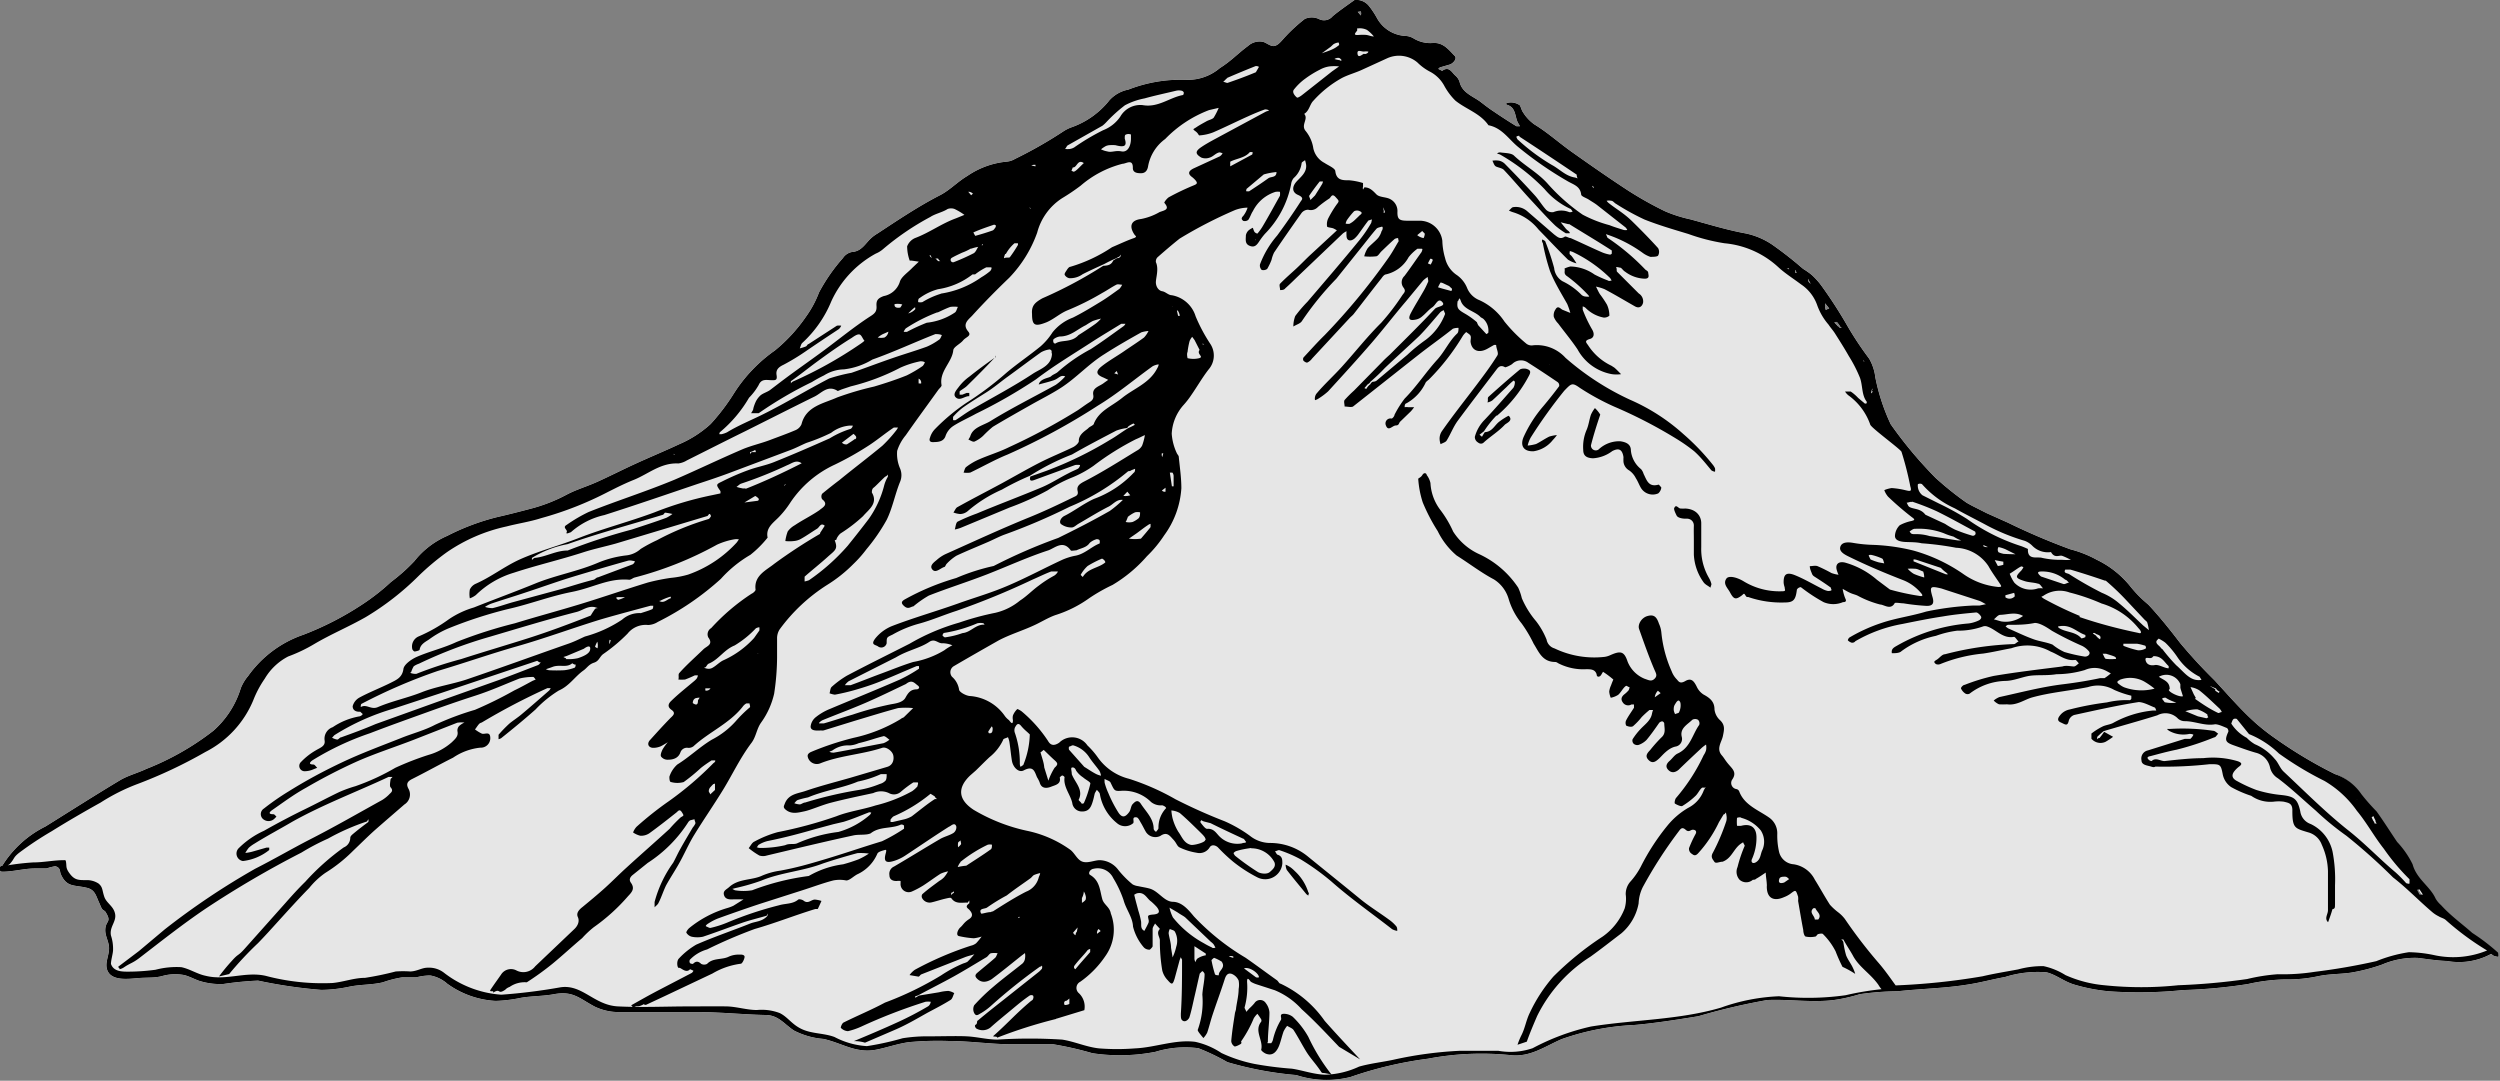 <svg xmlns="http://www.w3.org/2000/svg" viewBox="0 0 145.32 62.82"><rect x="0" y="0" width="145.32" height="62.82" fill="#808080" stroke="none"/><defs><style>.cls-1{fill:#fff;}.cls-2{fill:#e6e6e6;}</style></defs><title>mountain-1</title><g id="Layer_2" data-name="Layer 2"><g id="mountain-1"><path id="void" class="cls-1" d="M145.16,55.41a11.71,11.71,0,0,0-1.5-1.15c-.61-.54-1.26-1-1.82-1.62a1.53,1.53,0,0,1-.31-.37c-.32-.72-1.11-1.14-1.34-2a5.25,5.25,0,0,0-.9-1.3c-.4-.59-.78-1.2-1.2-1.78a11.84,11.84,0,0,1-.88-1A3,3,0,0,0,135.73,45a26,26,0,0,1-3.48-2.08,12.28,12.28,0,0,1-1.66-1.38c-.65-.64-1.24-1.32-1.87-2a29.77,29.77,0,0,1-2-2.17c-.58-.76-1.18-1.51-1.84-2.22a7.24,7.24,0,0,1-1-1,5.66,5.66,0,0,0-2-1.61,6.67,6.67,0,0,0-1.54-.61,38.37,38.37,0,0,1-3.61-1.54l-1.25-.56-.87-.44c-.12-.07-.25-.13-.36-.21a18.06,18.06,0,0,1-1.74-1.4,24.38,24.38,0,0,1-2.61-3.12,11.79,11.79,0,0,1-.89-2.71,2.86,2.86,0,0,0-.36-1.1,19,19,0,0,1-1.28-1.93,26.16,26.16,0,0,0-1.43-2.22,4.28,4.28,0,0,0-.63-.72,4.46,4.46,0,0,0-.5-.35,21.86,21.86,0,0,0-1.8-1.41,4.34,4.34,0,0,0-1.54-.65c-1.09-.2-2.15-.53-3.22-.82a7.88,7.88,0,0,1-1.47-.47,20.86,20.86,0,0,1-2.17-1.22c-1.07-.7-2.12-1.43-3.15-2.16C90.67,8.35,90,7.73,89.2,7.24a2.37,2.37,0,0,1-.67-.71c-.09-.12-.11-.28-.19-.41A.88.88,0,0,0,87.56,6s0,.08,0,.08c.61.15.47.74.71,1.11a1,1,0,0,1,.08.15c-.07,0-.15,0-.2,0-.46-.28-.92-.58-1.36-.88-.23-.15-.45-.32-.67-.49-.46-.37-1.12-.54-1.28-1.21a.81.81,0,0,0-.26-.38c-.2-.18-.35-.55-.75-.26,0,0-.14-.07-.2-.1s.07-.11.12-.12.35-.1.52-.15.45-.33.29-.5c-.35-.35-.66-.79-1.27-.75a1.87,1.87,0,0,1-1.13-.27,1,1,0,0,0-.45-.14,2,2,0,0,1-1.65-1,5,5,0,0,0-.47-.72A.94.94,0,0,0,78.74,0c-.43.31-.87.61-1.27.94a.65.65,0,0,1-.82.16,1,1,0,0,0-.8,0,9.37,9.37,0,0,0-1.1,1c-.2.2-.38.48-.62.56s-.46-.14-.69-.22a1,1,0,0,0-.9.24c-.55.4-1,.89-1.62,1.27a2.88,2.88,0,0,1-2,.69,8.38,8.38,0,0,0-3.33.57,2,2,0,0,0-1.1.62,4.87,4.87,0,0,1-2.23,1.58,2.35,2.35,0,0,0-.42.21A25.16,25.16,0,0,1,59,9.24a1.13,1.13,0,0,1-.51.16,4.84,4.84,0,0,0-2.26.83c-.56.33-1,.81-1.57,1.11C53.37,12,52.19,12.8,51,13.58a2.23,2.23,0,0,0-.48.38c-.28.31-.51.66-1,.69A.82.82,0,0,0,49,15a10.44,10.44,0,0,0-1.39,2,6,6,0,0,1-.73,1.37,9.41,9.41,0,0,1-1.83,2,8.84,8.84,0,0,0-2.4,2.52,12.19,12.19,0,0,1-1.34,1.76,6.52,6.52,0,0,1-1.82,1.17c-.83.39-1.68.74-2.51,1.12s-1.49.72-2.24,1.06c-.59.27-1.22.45-1.79.75a9.51,9.51,0,0,1-2.13.83c-.61.16-1.22.32-1.84.46A13.44,13.44,0,0,0,26,31.15a4.93,4.93,0,0,0-1.92,1.48,10.49,10.49,0,0,1-1.35,1.2,12.6,12.6,0,0,1-1.69,1.32,17.72,17.72,0,0,1-3.41,1.75,6.53,6.53,0,0,0-3.2,2.39A2.6,2.6,0,0,0,14,40a5.39,5.39,0,0,1-1.61,2.49A15.72,15.72,0,0,1,8.5,44.7c-.48.23-1,.36-1.48.63-1.47.88-2.91,1.8-4.37,2.71A6.2,6.2,0,0,0,.13,50.33a.17.17,0,0,0,0,.34c.65,0,1.27-.19,1.92-.19.22,0,.43,0,.65,0a3.8,3.8,0,0,1,.51-.13c.32.08.25.28.33.47.34.76.75.61,1.49.78.49.11.54.44.73.86.06.12.09.23.16.35s.16.11.21.19c.37.59.06.5,0,.94s.21.76.21,1.18-.22.79-.13,1.18c.19.78,1.31.59,1.87.55s.89,0,1.33-.11a2.78,2.78,0,0,1,1.31-.06c.3.08.57.23.85.33a4.1,4.1,0,0,0,1.39.19A19.51,19.51,0,0,1,15,57a28.38,28.38,0,0,0,3.68.54,8.25,8.25,0,0,0,1.64-.19c.64-.13,1.3-.1,1.93-.25a6.47,6.47,0,0,1,1.13-.29c.27,0,.55,0,.82,0A3.3,3.3,0,0,1,25,56.7a2,2,0,0,1,1,.48,5.28,5.28,0,0,0,2.81,1A8.21,8.21,0,0,0,30.28,58c.64-.11,1.28-.09,1.92-.21,1.12-.21,1.48.25,2.37.72a3.25,3.25,0,0,0,1.47.32c1.5,0,3,0,4.52,0,1.33,0,2.62.14,3.94.17.74,0,1.08.52,1.65.9a4.53,4.53,0,0,0,1.72.49c1.11.25,1.89.86,3.09.62.63-.13,1.22-.34,1.85-.43a18,18,0,0,1,2.32-.07c1.35,0,2.66.22,4,.19.69,0,1.4,0,2.09,0a19.79,19.79,0,0,1,2.28.52,10.72,10.72,0,0,0,3.66-.08,5.88,5.88,0,0,1,2.5-.21,12.46,12.46,0,0,1,1.69.81,20.2,20.2,0,0,0,4,.75,5.67,5.67,0,0,0,3.16.11A22.43,22.43,0,0,1,83,61.54a16.66,16.66,0,0,1,4.78-.21c1.16.14,2-.5,3-.93A14.62,14.62,0,0,1,95,59.58c1.24-.11,2.49-.31,3.72-.51a37.22,37.22,0,0,1,4-.94c1.29-.06,2.58.16,3.87,0a9.7,9.7,0,0,0,1.51-.34,16.17,16.17,0,0,1,2.2-.17c1.36-.15,2.74-.17,4.08-.39.73-.11,1.45-.31,2.17-.44a6.29,6.29,0,0,1,2.42-.27c.56.14,1,.53,1.6.71a10.61,10.61,0,0,0,2,.39,25,25,0,0,0,4.33-.07,29.69,29.69,0,0,0,3.76-.35,11,11,0,0,1,2.14-.27,8.33,8.33,0,0,0,1.92-.18c.64-.14,1.27-.12,1.92-.21a10.58,10.58,0,0,0,1.82-.47,4.81,4.81,0,0,1,2.08-.39c.58.07,1.11.16,1.7.18a3.9,3.9,0,0,0,2.56-.41s0,0,0,0l.16.11a1.18,1.18,0,0,0,.27.06Zm-4.58-3.69c.08.1.14.21.21.31l-.2,0-.14-.27C140.5,51.73,140.57,51.71,140.58,51.72Zm-2.24-3.25-.06-.09C138.36,48.38,138.35,48.43,138.34,48.47Zm-1.32-2-.08.06C136.93,46.47,137,46.48,137,46.49Zm-.4-.36-.07-.08C136.64,46.05,136.63,46.09,136.62,46.13Zm-27.8-23.38s-.06.08-.09.11,0-.12,0-.18C109,22.45,108.77,22.69,108.82,22.75ZM108.39,21c-.08,0-.08,0-.09-.05Zm-1.62-2.29a1.66,1.66,0,0,1,.16.21.26.26,0,0,0,.14.14h-.14c0-.08-.09-.08-.11-.11s-.11-.12-.17-.18S106.76,18.71,106.77,18.72Zm-.68-1.08.24.3a1.21,1.21,0,0,0-.2.09A.81.81,0,0,1,106.09,17.64Zm-.84-1.14a.27.27,0,0,1-.15-.28Zm-.82-.62-.09,0,0-.18C104.39,15.74,104.42,15.81,104.43,15.88Zm-.48-.23-.09-.06C103.94,15.57,104,15.61,104,15.65ZM79.1.66a.33.33,0,0,1,0,.24L78.92.69ZM39.3,26.43c-.08,0-.09,0-.09-.05Z"/><path id="fill2" class="cls-2" d="M145.16,55.41a11.71,11.71,0,0,0-1.5-1.15c-.61-.54-1.26-1-1.82-1.62a1.53,1.53,0,0,1-.31-.37c-.32-.72-1.11-1.14-1.34-2a5.25,5.25,0,0,0-.9-1.3c-.4-.59-.78-1.2-1.2-1.78a11.84,11.84,0,0,1-.88-1A3,3,0,0,0,135.73,45a26,26,0,0,1-3.48-2.08,12.28,12.28,0,0,1-1.66-1.38c-.65-.64-1.24-1.32-1.87-2a29.77,29.77,0,0,1-2-2.17c-.58-.76-1.18-1.51-1.84-2.22a7.24,7.24,0,0,1-1-1,5.66,5.66,0,0,0-2-1.61,6.67,6.67,0,0,0-1.54-.61,38.37,38.37,0,0,1-3.61-1.54l-1.25-.56-.87-.44c-.12-.07-.25-.13-.36-.21a18.06,18.06,0,0,1-1.74-1.4,24.38,24.38,0,0,1-2.61-3.12,11.79,11.79,0,0,1-.89-2.71,2.86,2.86,0,0,0-.36-1.1,19,19,0,0,1-1.28-1.93,26.16,26.16,0,0,0-1.43-2.22,4.28,4.28,0,0,0-.63-.72,4.46,4.46,0,0,0-.5-.35,21.86,21.86,0,0,0-1.8-1.41,4.34,4.34,0,0,0-1.54-.65c-1.09-.2-2.15-.53-3.22-.82a7.88,7.88,0,0,1-1.47-.47,20.86,20.86,0,0,1-2.17-1.22c-1.07-.7-2.12-1.43-3.15-2.16C90.67,8.35,90,7.73,89.2,7.24a2.37,2.37,0,0,1-.67-.71c-.09-.12-.11-.28-.19-.41A.88.88,0,0,0,87.56,6s0,.08,0,.08c.61.15.47.74.71,1.11a1,1,0,0,1,.08.15c-.07,0-.15,0-.2,0-.46-.28-.92-.58-1.36-.88-.23-.15-.45-.32-.67-.49-.46-.37-1.12-.54-1.28-1.21a.81.81,0,0,0-.26-.38c-.2-.18-.35-.55-.75-.26,0,0-.14-.07-.2-.1s.07-.11.12-.12.35-.1.52-.15.45-.33.29-.5c-.35-.35-.66-.79-1.27-.75a1.87,1.87,0,0,1-1.13-.27,1,1,0,0,0-.45-.14,2,2,0,0,1-1.65-1,5,5,0,0,0-.47-.72A.94.94,0,0,0,78.74,0c-.43.31-.87.61-1.27.94a.65.65,0,0,1-.82.16,1,1,0,0,0-.8,0,9.37,9.37,0,0,0-1.1,1c-.2.2-.38.48-.62.56s-.46-.14-.69-.22a1,1,0,0,0-.9.24c-.55.4-1,.89-1.62,1.27a2.88,2.88,0,0,1-2,.69,8.38,8.38,0,0,0-3.33.57,2,2,0,0,0-1.1.62,4.87,4.87,0,0,1-2.23,1.58,2.35,2.35,0,0,0-.42.21A25.16,25.16,0,0,1,59,9.24a1.13,1.13,0,0,1-.51.16,4.84,4.84,0,0,0-2.26.83c-.56.33-1,.81-1.57,1.11C53.37,12,52.19,12.8,51,13.58a2.23,2.23,0,0,0-.48.38c-.28.31-.51.66-1,.69A.82.82,0,0,0,49,15a10.44,10.44,0,0,0-1.39,2,6,6,0,0,1-.73,1.37,9.41,9.41,0,0,1-1.83,2,8.84,8.84,0,0,0-2.4,2.52,12.19,12.19,0,0,1-1.34,1.76,6.52,6.52,0,0,1-1.82,1.17c-.83.39-1.68.74-2.51,1.12s-1.49.72-2.24,1.06c-.59.27-1.22.45-1.79.75a9.51,9.51,0,0,1-2.13.83c-.61.16-1.22.32-1.84.46A13.44,13.44,0,0,0,26,31.15a4.93,4.93,0,0,0-1.92,1.48,10.49,10.49,0,0,1-1.35,1.2,12.6,12.6,0,0,1-1.69,1.32,17.72,17.72,0,0,1-3.41,1.75,6.53,6.53,0,0,0-3.2,2.39A2.6,2.6,0,0,0,14,40a5.39,5.39,0,0,1-1.61,2.49A15.72,15.72,0,0,1,8.5,44.7c-.48.23-1,.36-1.48.63-1.47.88-2.91,1.8-4.37,2.71A6.2,6.2,0,0,0,.13,50.33a.17.17,0,0,0,0,.34c.65,0,1.27-.19,1.92-.19.22,0,.43,0,.65,0a3.8,3.8,0,0,1,.51-.13c.32.08.25.28.33.47.34.76.75.61,1.49.78.49.11.54.44.73.86.06.12.09.23.16.35s.16.11.21.19c.37.59.06.5,0,.94s.21.76.21,1.18-.22.79-.13,1.18c.19.78,1.31.59,1.87.55s.89,0,1.33-.11a2.78,2.78,0,0,1,1.31-.06c.3.08.57.23.85.33a4.1,4.1,0,0,0,1.39.19A19.51,19.51,0,0,1,15,57a28.38,28.38,0,0,0,3.68.54,8.25,8.25,0,0,0,1.64-.19c.64-.13,1.3-.1,1.93-.25a6.47,6.47,0,0,1,1.13-.29c.27,0,.55,0,.82,0A3.3,3.3,0,0,1,25,56.7a2,2,0,0,1,1,.48,5.28,5.28,0,0,0,2.81,1A8.21,8.21,0,0,0,30.28,58c.64-.11,1.28-.09,1.92-.21,1.12-.21,1.48.25,2.37.72a3.25,3.25,0,0,0,1.47.32c1.5,0,3,0,4.52,0,1.33,0,2.62.14,3.94.17.74,0,1.08.52,1.65.9a4.53,4.53,0,0,0,1.72.49c1.11.25,1.89.86,3.09.62.63-.13,1.22-.34,1.85-.43a18,18,0,0,1,2.32-.07c1.35,0,2.66.22,4,.19.69,0,1.4,0,2.09,0a19.79,19.79,0,0,1,2.28.52,10.72,10.72,0,0,0,3.66-.08,5.88,5.88,0,0,1,2.5-.21,12.46,12.46,0,0,1,1.69.81,20.2,20.2,0,0,0,4,.75,5.67,5.67,0,0,0,3.16.11A22.43,22.43,0,0,1,83,61.54a16.66,16.66,0,0,1,4.78-.21c1.16.14,2-.5,3-.93A14.62,14.62,0,0,1,95,59.58c1.24-.11,2.49-.31,3.72-.51a37.22,37.22,0,0,1,4-.94c1.29-.06,2.58.16,3.87,0a9.7,9.7,0,0,0,1.51-.34,16.17,16.17,0,0,1,2.2-.17c1.36-.15,2.74-.17,4.08-.39.73-.11,1.45-.31,2.17-.44a6.29,6.29,0,0,1,2.42-.27c.56.14,1,.53,1.6.71a10.61,10.61,0,0,0,2,.39,25,25,0,0,0,4.33-.07,29.69,29.69,0,0,0,3.76-.35,11,11,0,0,1,2.14-.27,8.33,8.33,0,0,0,1.92-.18c.64-.14,1.27-.12,1.92-.21a10.58,10.58,0,0,0,1.82-.47,4.81,4.81,0,0,1,2.08-.39c.58.07,1.11.16,1.7.18a3.9,3.9,0,0,0,2.56-.41s0,0,0,0l.16.11a1.18,1.18,0,0,0,.27.06Zm-4.58-3.69c.08.1.14.21.21.31l-.2,0-.14-.27C140.5,51.73,140.57,51.71,140.58,51.72Zm-2.24-3.25-.06-.09C138.36,48.38,138.35,48.43,138.34,48.47Zm-1.32-2-.08.06C136.93,46.47,137,46.48,137,46.49Zm-.4-.36-.07-.08C136.64,46.05,136.63,46.09,136.62,46.13Zm-27.8-23.38s-.06.08-.09.11,0-.12,0-.18C109,22.45,108.77,22.69,108.82,22.75ZM108.39,21c-.08,0-.08,0-.09-.05Zm-1.62-2.29a1.66,1.66,0,0,1,.16.21.26.26,0,0,0,.14.14h-.14c0-.08-.09-.08-.11-.11s-.11-.12-.17-.18S106.76,18.71,106.77,18.72Zm-.68-1.08.24.3a1.21,1.21,0,0,0-.2.09A.81.81,0,0,1,106.09,17.64Zm-.84-1.14a.27.27,0,0,1-.15-.28Zm-.82-.62-.09,0,0-.18C104.39,15.74,104.42,15.81,104.43,15.88Zm-.48-.23-.09-.06C103.94,15.57,104,15.61,104,15.65ZM79.1.66a.33.33,0,0,1,0,.24L78.92.69ZM39.3,26.43c-.08,0-.09,0-.09-.05Z"/><path id="fill1" d="M57.88,20.8a.17.17,0,0,0,0-.13A.27.27,0,0,0,57.88,20.8ZM67,31.5l.06-.08C67,31.42,67,31.43,67,31.5ZM69.89,20s0,.09.08.06Zm-30.68,6.4s0,.08.09.05Zm6.44,1.79-.06.08S45.68,28.24,45.65,28.17ZM68.07,17.81a.47.47,0,0,0,.09.06S68.15,17.79,68.07,17.81ZM108.3,21s0,.08.09.05Zm-4.44-5.37.09.06S103.94,15.57,103.86,15.59Zm32.69,30.46.07.08S136.64,46.05,136.55,46.05Zm.39.5.08-.06C137,46.48,136.93,46.47,136.94,46.55ZM90,21.15l.08.06C90.07,21.16,90.06,21.12,90,21.15Zm48.29,27.23.06.09S138.36,48.38,138.28,48.38ZM44,38l.09.06S44.05,37.93,44,38ZM57.05,14.27a.35.35,0,0,0,.05-.08S57,14.2,57.05,14.27ZM73,14l.06-.08S72.94,13.92,73,14ZM59.81,12.06s0,.09.08.06Zm75.92,40.51c0-.41,0-.76,0-1.11a8.54,8.54,0,0,0-.14-1.94,2.32,2.32,0,0,0-1.27-1.62.91.91,0,0,1-.61-.74c-.16-.73-.36-.87-1.12-.95a7,7,0,0,1-1.43-.29,8.18,8.18,0,0,1-1.09-.5c-.33-.16-.39-.36-.16-.63a1.58,1.58,0,0,1,.23-.22c.2-.14.19-.23-.06-.32a5,5,0,0,0-2-.18c-.75,0-1.51.09-2.26.17-.25,0-.5-.23-.74,0a.28.28,0,0,1-.18-.08c-.16-.15,0-.19.11-.21.49-.13,1-.27,1.5-.37a15.71,15.71,0,0,0,2.2-.72c.09,0,.15-.14.23-.21-.09-.06-.19-.17-.29-.17a12.13,12.13,0,0,0-2.48-.11h-.2a.53.53,0,0,0,.14.12,1.68,1.68,0,0,0,1.16.17c.06,0,.16,0,.24.05a.76.76,0,0,1-.18.24c-.09,0-.22,0-.33,0l-2.14.67a.48.48,0,0,0-.37.57c0,.29.34.3.56.37s.18,0,.26,0a23.5,23.5,0,0,0,3.14-.14c.61,0,.65,0,.76.57a1.17,1.17,0,0,0,.49.76,6.59,6.59,0,0,0,1.17.51,1.93,1.93,0,0,0,1.29.34,2.4,2.4,0,0,1,.6,0c.27.07.52.08.5.55,0,1,.16,1,.91,1.23a1.16,1.16,0,0,1,.8.72,3.94,3.94,0,0,1,.36,1.54c0,.76,0,1.52,0,2.27,0,.24-.22.47,0,.69.09-.25.18-.49.25-.75C135.75,52.82,135.72,52.72,135.73,52.57ZM99.48,33.94a1.44,1.44,0,0,0-.15-.36,3.33,3.33,0,0,1-.44-1.77c0-.46,0-.93,0-1.39s-.33-.83-.92-.86a2.62,2.62,0,0,1-.28,0c-.14,0-.27-.3-.38,0,0,.1.08.27.15.41s.37.19.58.18.43.14.42.42,0,.51,0,.83,0,.58,0,.83a3,3,0,0,0,.59,1.65.92.92,0,0,0,.22.17l.16.11C99.44,34.06,99.49,34,99.48,33.94Zm-3.07-5.77c-.59.17-.69-.27-.87-.62a.75.75,0,0,0-.15-.28,1.57,1.57,0,0,1-.59-1.09c0-.34-.25-.48-.62-.53a1.74,1.74,0,0,0-1.26.48.28.28,0,0,1-.44-.25c.15-.59.33-1.16.54-1.78a1.91,1.91,0,0,0-.31-.38,1.93,1.93,0,0,0-.23.38c-.1.29-.13.6-.25.88a2.48,2.48,0,0,0-.2,1.17c0,.35.2.47.56.49a2.08,2.08,0,0,0,1.13-.42c.39-.2.58-.09.65.35a2.62,2.62,0,0,0,0,.28.66.66,0,0,0,.34.5,1.2,1.2,0,0,1,.38.45c.12.18.19.39.3.57a.8.8,0,0,0,1,.31.54.54,0,0,0,.18-.34S96.44,28.17,96.41,28.17Zm-9.4-4a7.84,7.84,0,0,0,1.86-2.32c.11-.2.11-.31-.06-.38a.53.53,0,0,0-.43,0c-.63.52-1.24,1.06-1.84,1.6-.07.07,0,.21-.06.32a.76.76,0,0,0,.26-.11c.28-.25.54-.51.82-.77.12-.12.23-.23.36-.34s.1,0,.15,0a.29.29,0,0,1,0,.13.62.62,0,0,1-.08.24c-.55.62-1.09,1.25-1.66,1.85a2.23,2.23,0,0,0-.58,1,.36.36,0,0,0,.14.3c.1.07.22.18.39,0,.38-.34.84-.62,1.19-1,.1-.1.51-.24.23-.52a3.54,3.54,0,0,0-.49.31c-.3.2-.43.62-.88.64a2.61,2.61,0,0,0-.17.28L86,25.27l.26-.2A6,6,0,0,1,87,24.14ZM56.2,22.44c.55-.54,1.1-1.09,1.61-1.64-.51.36-1,.72-1.46,1.09a2.85,2.85,0,0,0-.61.59c-.13.18-.39.44-.17.63s.47-.05.71-.08c0,0,.06,0,.06,0a1.29,1.29,0,0,0,0-.19l-.15,0-.25.1-.16,0c0-.06,0-.14,0-.18S56.08,22.56,56.2,22.44Zm19.07,28.2a2.06,2.06,0,0,0-.25-.22,1.64,1.64,0,0,0-.29-.16.78.78,0,0,0,.07.31c.37.48.76.94,1.14,1.41l.11.08c0-.07.07-.14,0-.19A2.81,2.81,0,0,0,75.27,50.64Zm63-2.26.06.09S138.36,48.38,138.28,48.38Zm-1.34-1.83.08-.06C137,46.48,136.93,46.47,136.94,46.55Zm-.39-.5.07.08S136.64,46.05,136.55,46.05Zm-.82,6.52c0-.41,0-.76,0-1.11a8.54,8.54,0,0,0-.14-1.94,2.32,2.32,0,0,0-1.27-1.62.91.91,0,0,1-.61-.74c-.16-.73-.36-.87-1.12-.95a7,7,0,0,1-1.43-.29,8.18,8.18,0,0,1-1.09-.5c-.33-.16-.39-.36-.16-.63a1.58,1.58,0,0,1,.23-.22c.2-.14.19-.23-.06-.32a5,5,0,0,0-2-.18c-.75,0-1.51.09-2.26.17-.25,0-.5-.23-.74,0a.28.28,0,0,1-.18-.08c-.16-.15,0-.19.11-.21.49-.13,1-.27,1.5-.37a15.71,15.71,0,0,0,2.2-.72c.09,0,.15-.14.23-.21-.09-.06-.19-.17-.29-.17a12.13,12.13,0,0,0-2.48-.11h-.2a.53.53,0,0,0,.14.12,1.68,1.68,0,0,0,1.16.17c.06,0,.16,0,.24.05a.76.76,0,0,1-.18.24c-.09,0-.22,0-.33,0l-2.14.67a.48.48,0,0,0-.37.57c0,.29.34.3.56.37s.18,0,.26,0a23.5,23.5,0,0,0,3.14-.14c.61,0,.65,0,.76.57a1.17,1.17,0,0,0,.49.76,6.59,6.59,0,0,0,1.17.51,1.93,1.93,0,0,0,1.29.34,2.4,2.4,0,0,1,.6,0c.27.07.52.08.5.55,0,1,.16,1,.91,1.23a1.16,1.16,0,0,1,.8.72,3.94,3.94,0,0,1,.36,1.54c0,.76,0,1.52,0,2.27,0,.24-.22.47,0,.69.09-.25.18-.49.25-.75C135.75,52.82,135.72,52.72,135.73,52.57ZM108.3,21s0,.08.09.05Zm-4.44-5.37.09.06S103.94,15.57,103.86,15.59ZM99.48,33.94a1.44,1.44,0,0,0-.15-.36,3.33,3.33,0,0,1-.44-1.77c0-.46,0-.93,0-1.39s-.33-.83-.92-.86a2.62,2.62,0,0,1-.28,0c-.14,0-.27-.3-.38,0,0,.1.08.27.15.41s.37.19.58.18.43.14.42.42,0,.51,0,.83,0,.58,0,.83a3,3,0,0,0,.59,1.65.92.92,0,0,0,.22.17l.16.11C99.44,34.06,99.49,34,99.48,33.94Zm-3.07-5.77c-.59.17-.69-.27-.87-.62a.75.75,0,0,0-.15-.28,1.57,1.57,0,0,1-.59-1.09c0-.34-.25-.48-.62-.53a1.74,1.74,0,0,0-1.26.48.28.28,0,0,1-.44-.25c.15-.59.33-1.16.54-1.78a1.91,1.91,0,0,0-.31-.38,1.93,1.93,0,0,0-.23.38c-.1.29-.13.6-.25.88a2.48,2.48,0,0,0-.2,1.17c0,.35.2.47.56.49a2.08,2.08,0,0,0,1.13-.42c.39-.2.58-.09.65.35a2.62,2.62,0,0,0,0,.28.66.66,0,0,0,.34.5,1.2,1.2,0,0,1,.38.45c.12.18.19.39.3.57a.8.8,0,0,0,1,.31.54.54,0,0,0,.18-.34S96.44,28.17,96.41,28.17Zm-6.42-7,.08.06C90.07,21.16,90.06,21.12,90,21.15Zm-3,3a7.84,7.84,0,0,0,1.86-2.32c.11-.2.11-.31-.06-.38a.53.53,0,0,0-.43,0c-.63.52-1.24,1.06-1.84,1.6-.07.07,0,.21-.06.32a.76.76,0,0,0,.26-.11c.28-.25.54-.51.82-.77.12-.12.23-.23.36-.34s.1,0,.15,0a.29.29,0,0,1,0,.13.62.62,0,0,1-.08.24c-.55.62-1.09,1.25-1.66,1.85a2.23,2.23,0,0,0-.58,1,.36.36,0,0,0,.14.3c.1.07.22.18.39,0,.38-.34.84-.62,1.19-1,.1-.1.51-.24.23-.52a3.54,3.54,0,0,0-.49.31c-.3.2-.43.62-.88.64a2.61,2.61,0,0,0-.17.28L86,25.27l.26-.2A6,6,0,0,1,87,24.14ZM75.27,50.64a2.06,2.06,0,0,0-.25-.22,1.64,1.64,0,0,0-.29-.16.78.78,0,0,0,.07.31c.37.48.76.94,1.14,1.41l.11.08c0-.07.07-.14,0-.19A2.81,2.81,0,0,0,75.27,50.64ZM73,14l.06-.08S72.94,13.92,73,14Zm-3.08,6s0,.09.08.06Zm-1.82-2.17a.47.47,0,0,0,.09.06S68.15,17.79,68.07,17.81ZM67,31.5l.06-.08C67,31.42,67,31.43,67,31.5ZM59.81,12.06s0,.09.08.06ZM57.88,20.8a.17.17,0,0,0,0-.13A.27.27,0,0,0,57.88,20.8Zm-.83-6.53a.35.35,0,0,0,.05-.08S57,14.2,57.05,14.27Zm-.85,8.17c.55-.54,1.1-1.09,1.61-1.64-.51.36-1,.72-1.46,1.09a2.85,2.85,0,0,0-.61.59c-.13.18-.39.44-.17.63s.47-.05.71-.08c0,0,.06,0,.06,0a1.29,1.29,0,0,0,0-.19l-.15,0-.25.1-.16,0c0-.06,0-.14,0-.18S56.08,22.56,56.2,22.44ZM45.65,28.17l-.06.08S45.68,28.24,45.65,28.17ZM44,38l.09.06S44.05,37.93,44,38ZM39.21,26.38s0,.08.09.05Zm106,29a11.71,11.71,0,0,0-1.5-1.15c-.61-.54-1.26-1-1.82-1.62a1.53,1.53,0,0,1-.31-.37c-.32-.72-1.11-1.14-1.34-2a5.25,5.25,0,0,0-.9-1.3c-.4-.59-.78-1.2-1.2-1.78a11.84,11.84,0,0,1-.88-1A3,3,0,0,0,135.73,45a26,26,0,0,1-3.48-2.08,12.28,12.28,0,0,1-1.66-1.38c-.65-.64-1.24-1.32-1.87-2a29.77,29.77,0,0,1-2-2.17c-.58-.76-1.18-1.51-1.84-2.22a7.24,7.24,0,0,1-1-1,5.66,5.66,0,0,0-2-1.61,6.67,6.67,0,0,0-1.54-.61,38.37,38.37,0,0,1-3.61-1.54l-1.25-.56-.87-.44c-.12-.07-.25-.13-.36-.21a18.06,18.06,0,0,1-1.74-1.4,24.38,24.38,0,0,1-2.61-3.12,11.79,11.79,0,0,1-.89-2.71,2.86,2.86,0,0,0-.36-1.1,19,19,0,0,1-1.28-1.93,26.16,26.16,0,0,0-1.43-2.22,4.28,4.28,0,0,0-.63-.72,4.46,4.46,0,0,0-.5-.35,21.86,21.86,0,0,0-1.8-1.41,4.34,4.34,0,0,0-1.54-.65c-1.09-.2-2.15-.53-3.22-.82a7.88,7.88,0,0,1-1.47-.47,20.86,20.86,0,0,1-2.17-1.22c-1.07-.7-2.12-1.43-3.15-2.16C90.67,8.35,90,7.73,89.2,7.24a2.37,2.37,0,0,1-.67-.71c-.09-.12-.11-.28-.19-.41A.88.88,0,0,0,87.56,6s0,.08,0,.08c.61.15.47.74.71,1.11a1,1,0,0,1,.08.15c-.07,0-.15,0-.2,0-.46-.28-.92-.58-1.36-.88-.23-.15-.45-.32-.67-.49-.46-.37-1.12-.54-1.28-1.21a.81.81,0,0,0-.26-.38c-.2-.18-.35-.55-.75-.26,0,0-.14-.07-.2-.1s.07-.11.12-.12.35-.1.52-.15.45-.33.29-.5c-.35-.35-.66-.79-1.27-.75a1.87,1.87,0,0,1-1.13-.27,1,1,0,0,0-.45-.14,2,2,0,0,1-1.65-1,5,5,0,0,0-.47-.72A.94.94,0,0,0,78.74,0c-.43.31-.87.61-1.27.94a.65.65,0,0,1-.82.16,1,1,0,0,0-.8,0,9.37,9.37,0,0,0-1.1,1c-.2.2-.38.48-.62.56s-.46-.14-.69-.22a1,1,0,0,0-.9.24c-.55.4-1,.89-1.62,1.27a2.88,2.88,0,0,1-2,.69,8.38,8.38,0,0,0-3.33.57,2,2,0,0,0-1.1.62,4.87,4.87,0,0,1-2.23,1.58,2.35,2.35,0,0,0-.42.21A25.16,25.16,0,0,1,59,9.24a1.13,1.13,0,0,1-.51.16,4.84,4.84,0,0,0-2.26.83c-.56.33-1,.81-1.57,1.11C53.37,12,52.19,12.8,51,13.58a2.23,2.23,0,0,0-.48.38c-.28.31-.51.66-1,.69A.82.82,0,0,0,49,15a10.44,10.44,0,0,0-1.39,2,6,6,0,0,1-.73,1.37,9.41,9.41,0,0,1-1.83,2,8.84,8.84,0,0,0-2.4,2.52,12.19,12.19,0,0,1-1.34,1.76,6.52,6.52,0,0,1-1.82,1.17c-.83.39-1.68.74-2.51,1.12s-1.49.72-2.24,1.06c-.59.27-1.22.45-1.79.75a9.51,9.51,0,0,1-2.13.83c-.61.16-1.22.32-1.84.46A13.44,13.44,0,0,0,26,31.15a4.93,4.93,0,0,0-1.92,1.48,10.49,10.49,0,0,1-1.35,1.2,12.6,12.6,0,0,1-1.69,1.32,17.72,17.72,0,0,1-3.41,1.75,6.53,6.53,0,0,0-3.2,2.39A2.6,2.6,0,0,0,14,40a5.39,5.39,0,0,1-1.61,2.49A15.72,15.72,0,0,1,8.5,44.7c-.48.23-1,.36-1.48.63-1.47.88-2.91,1.8-4.37,2.71A6.2,6.2,0,0,0,.13,50.33a.17.17,0,0,0,0,.34c.65,0,1.27-.19,1.92-.19.22,0,.43,0,.65,0a3.8,3.8,0,0,1,.51-.13c.32.08.25.28.33.47.34.76.75.61,1.49.78.49.11.54.44.73.86.06.12.09.23.16.35s.16.11.21.19c.37.59.06.5,0,.94s.21.76.21,1.18-.22.79-.13,1.18c.19.78,1.31.59,1.87.55s.89,0,1.33-.11a2.78,2.78,0,0,1,1.31-.06c.3.08.57.23.85.33a4.1,4.1,0,0,0,1.39.19A19.51,19.51,0,0,1,15,57a28.38,28.38,0,0,0,3.68.54,8.25,8.25,0,0,0,1.64-.19c.64-.13,1.3-.1,1.93-.25a6.47,6.47,0,0,1,1.13-.29c.27,0,.55,0,.82,0A3.3,3.3,0,0,1,25,56.7a2,2,0,0,1,1,.48,5.28,5.28,0,0,0,2.81,1A8.21,8.21,0,0,0,30.28,58c.64-.11,1.28-.09,1.92-.21,1.12-.21,1.48.25,2.37.72a3.25,3.25,0,0,0,1.47.32c1.5,0,3,0,4.52,0,1.33,0,2.62.14,3.94.17.74,0,1.08.52,1.65.9a4.53,4.53,0,0,0,1.72.49c1.11.25,1.89.86,3.09.62.63-.13,1.22-.34,1.85-.43a18,18,0,0,1,2.32-.07c1.35,0,2.66.22,4,.19.69,0,1.4,0,2.09,0a19.79,19.79,0,0,1,2.28.52,10.72,10.72,0,0,0,3.66-.08,5.88,5.88,0,0,1,2.5-.21,12.46,12.46,0,0,1,1.69.81,20.2,20.2,0,0,0,4,.75,5.67,5.67,0,0,0,3.16.11A22.43,22.43,0,0,1,83,61.54a16.66,16.66,0,0,1,4.78-.21c1.16.14,2-.5,3-.93A14.62,14.62,0,0,1,95,59.58c1.24-.11,2.49-.31,3.72-.51a37.22,37.22,0,0,1,4-.94c1.29-.06,2.58.16,3.87,0a9.7,9.7,0,0,0,1.51-.34,16.17,16.17,0,0,1,2.2-.17c1.36-.15,2.74-.17,4.08-.39.73-.11,1.45-.31,2.17-.44a6.29,6.29,0,0,1,2.42-.27c.56.14,1,.53,1.6.71a10.61,10.61,0,0,0,2,.39,25,25,0,0,0,4.33-.07,29.69,29.69,0,0,0,3.76-.35,11,11,0,0,1,2.14-.27,8.33,8.33,0,0,0,1.92-.18c.64-.14,1.27-.12,1.92-.21a10.58,10.58,0,0,0,1.82-.47,4.81,4.81,0,0,1,2.08-.39c.58.07,1.11.16,1.7.18a3.9,3.9,0,0,0,2.56-.41s0,0,0,0l.16.11a1.18,1.18,0,0,0,.27.06Zm-4.58-3.69c.08.1.14.21.21.31l-.2,0-.14-.27C140.5,51.73,140.57,51.71,140.58,51.72Zm-2.24-3.25-.06-.09C138.36,48.38,138.35,48.43,138.34,48.47Zm-.41-1c0,.08.06.16.1.25a.25.25,0,0,0,.08.18l-.13,0a.3.3,0,0,0-.07-.15,1.47,1.47,0,0,1-.1-.22S137.92,47.46,137.93,47.47Zm-.91-1-.08.06C136.93,46.47,137,46.48,137,46.49Zm-.4-.36-.07-.08C136.64,46.05,136.63,46.09,136.62,46.13Zm-6.83-4.29a.28.28,0,0,1,.18,0l.71.88a5.5,5.5,0,0,1,1.74,1.13,19.06,19.06,0,0,0,2.64,1.59A6,6,0,0,1,137,47.13c.58.7,1,1.49,1.57,2.21a12.48,12.48,0,0,0,1.49,1.77s0,.16,0,.23-.16,0-.19,0a7.38,7.38,0,0,0-.62-.63c-.93-.78-1.76-1.66-2.72-2.42-1.34-1.06-2.54-2.27-3.79-3.44-.22-.21-.31-.53-.52-.74a3.06,3.06,0,0,0-1.15-.85,2.24,2.24,0,0,1-.47-.37,2.4,2.4,0,0,1-.9-.83S129.75,41.91,129.79,41.84Zm-2.2-1.22-.12-.21-.19-.42a1.36,1.36,0,0,1,.5.18c.42.33.8.71,1.19,1.07a.69.69,0,0,1,.13.2c-.08,0-.18.08-.22.05C128.44,41.21,128,40.91,127.59,40.62Zm.8,1.09c-.07,0-.13.09-.19.09l-.49-.11-.73-.3a2.42,2.42,0,0,1,.69-.11,2.06,2.06,0,0,1,.59.3C128.31,41.61,128.34,41.67,128.39,41.71Zm.37-1.64a.4.4,0,0,0,.21.18.35.35,0,0,1-.05.08l-.2-.13c0-.07,0-.08,0-.09a3.37,3.37,0,0,1-.32-.19Zm-3.33-2.9s.3.15.42.27a5.27,5.27,0,0,1,.65.78,3.43,3.43,0,0,0,1.31,1.17s.07.12.11.18c-.66.11-1-.45-1.47-.85a10.28,10.28,0,0,1-.8-.93s-.09-.06-.1-.09C125.52,37.52,125.19,37.37,125.43,37.17Zm.64,2.93c0-.45-.37-.52-.63-.71a.88.88,0,0,1,1.25.43c0,.06,0,.13,0,.19s.1.34.15.51C126.69,40.54,126.06,40.23,126.07,40.1Zm.52.77a2,2,0,0,1-.81,0s-.09-.12-.14-.18.15-.1.2-.08C126.1,40.7,126.34,40.79,126.59,40.87Zm-1.46-2.68c.5,0,.63.36.88.58,0,0,0,.07,0,.11s-.09,0-.13,0c-.23-.06-.48-.21-.68-.17s-.47,0-.53-.28S125,38.36,125.13,38.19Zm-4.27-2.33a20.87,20.87,0,0,1-2.09-1,1,1,0,0,1-.16-.12l.12-.06a1.67,1.67,0,0,1,1.52-.19,11.66,11.66,0,0,1,1.86.64,4.35,4.35,0,0,1,2.14,1.43c.2.2.2.35,0,.28C123.1,36.54,122,36.25,120.86,35.86ZM123,38.3a2.81,2.81,0,0,1-.58,0c-.08,0-.13-.2-.2-.3l.2,0c.25.08.37.11.48.16S123,38.26,123,38.3Zm-.93-1.14a.75.75,0,0,1-.24-.22s-.11-.07-.16-.11.1-.06.14,0S122.2,36.9,122.07,37.16Zm-4.41-3.39c.26.09.55.08.81.16.11,0,.19.17.29.27a1.4,1.4,0,0,0-.29,0,1.31,1.31,0,0,1-1.38-.33,2.33,2.33,0,0,1-.27-.52c.26-.16.41-.28.58-.38s.15,0,.22,0a1,1,0,0,1-.13.2C117.13,33.53,117.14,33.6,117.66,33.77Zm1-.55a2.07,2.07,0,0,1,1.39.48c.08,0,.14.11.22.17-.11,0-.23.1-.32.08l-1.31-.44C118.42,33.32,118.41,33.23,118.63,33.22Zm-1.53,1.42a.4.4,0,0,1-.56.08c0-.1,0-.11,0-.12l.51-.14C117.09,34.52,117.13,34.6,117.1,34.64Zm-.68-2.45a1.31,1.31,0,0,1-.28-.09.27.27,0,0,1,0-.3,2,2,0,0,1,.41.13l.58.29C116.86,32.21,116.64,32.21,116.42,32.19Zm0,.46s0,.17,0,.18a1.65,1.65,0,0,1-.32.07c-.09-.18-.14-.26-.18-.34Zm1.15,3.15a1.74,1.74,0,0,1-.75.32,1.59,1.59,0,0,1-.53,0L115.9,36c.12-.09.23-.25.36-.26C116.7,35.73,117.14,35.55,117.59,35.8Zm-.85.52c.51,0,1,0,1.53-.11.3,0,.69.25,1,.46a18.82,18.82,0,0,0,1.74.87,1.19,1.19,0,0,1,.42.34c.09.16-.1.32-.3.28A9.1,9.1,0,0,1,120,37.9a3.16,3.16,0,0,1-.69-.43c-.35-.14-.72-.18-1.07-.3-.51-.18-1-.42-1.5-.64a1,1,0,0,1-.16-.12C116.62,36.38,116.67,36.32,116.74,36.32Zm2.91.08.06,0c.66-.11,1,.35,1.5.51,0,0,0,.11,0,.12s-.22.1-.24.07c-.35-.41-.93-.33-1.33-.62C119.64,36.44,119.64,36.41,119.65,36.4Zm5,1.12c.08,0,.1.17.06.18a.82.82,0,0,1-.45.1,5.4,5.4,0,0,1-.84-.26.42.42,0,0,1,0-.12l.8,0A3,3,0,0,1,124.65,37.52Zm-1.45,2a1.68,1.68,0,0,1,1.42.09,5.08,5.08,0,0,1,.61.42,2.94,2.94,0,0,1-1.77-.08,1.19,1.19,0,0,1-.29-.18C123.09,39.71,123,39.62,123.2,39.54Zm-.82-5.78a14.38,14.38,0,0,1,1.17,1.11L124.64,36c.06.07.16.12.18.2a3,3,0,0,1,.09.43l-.34-.28c-.46-.43-.9-.88-1.39-1.28a3.67,3.67,0,0,0-1-.61,21,21,0,0,1-1.91-1.09c-.12-.06-.34-.05-.22-.26,0,0,.2,0,.3,0C121,33.3,121.71,33.53,122.38,33.76Zm-10.9-5.6a.27.27,0,0,1,.23,0,5.65,5.65,0,0,0,1.91,1.41c.62.35,1.27.67,1.88,1a11.83,11.83,0,0,0,2.19.89,1.23,1.23,0,0,1,.45.3,1.26,1.26,0,0,0,1.07.35c.22.39.48.16.65.22s.34.15.51.23a3.15,3.15,0,0,1-.52,0,4.83,4.83,0,0,1-1.15-.11c-.28-.09-.87.16-.83-.52,0,0-.28-.13-.44-.18a11.38,11.38,0,0,1-3.11-1.57,16.25,16.25,0,0,0-1.64-.9l-.94-.47A.72.72,0,0,1,111.48,28.16Zm4.06,3.66a.41.41,0,0,1-.26-.05l0-.07Zm-4.4-2.64a14.19,14.19,0,0,1,1.41.55c.76.37,1.5.79,2.25,1.19,0,0,.06.13,0,.18a.16.16,0,0,1-.16.06,9.77,9.77,0,0,1-1-.35,5,5,0,0,1-.59-.34l-1.14-.53c-.3-.39-.68-.3-.94-.46-.07-.05-.1-.16-.15-.24C110.93,29.22,111.05,29.15,111.14,29.18ZM114,31.41a.82.82,0,0,1-.22,0l-1.62-.25a2.67,2.67,0,0,0-.87-.11c-.22,0-.22-.06-.29-.16.1-.06.21-.16.31-.15A4.08,4.08,0,0,1,113,31a3.58,3.58,0,0,0,.55.19C113.75,31.31,113.85,31.36,114,31.41Zm-5.13-8.66s-.06.08-.09.11,0-.12,0-.18C109,22.45,108.77,22.69,108.82,22.75ZM108.39,21c-.08,0-.08,0-.09-.05Zm-1.62-2.29a1.66,1.66,0,0,1,.16.21.26.26,0,0,0,.14.14h-.14c0-.08-.09-.08-.11-.11s-.11-.12-.17-.18S106.76,18.71,106.77,18.72Zm-.68-1.08.24.3a1.21,1.21,0,0,0-.2.09A.81.81,0,0,1,106.09,17.64Zm-.84-1.14a.27.27,0,0,1-.15-.28Zm-.82-.62-.09,0,0-.18C104.39,15.74,104.42,15.81,104.43,15.88Zm-.48-.23-.09-.06C103.94,15.57,104,15.61,104,15.65ZM92.62,10.94l-.08-.14C92.66,10.85,92.64,10.89,92.62,10.94Zm-4.3-3c1.12.73,2.23,1.47,3.33,2.21,0,0,0,.15.06.22l-.15-.05c-.55-.08-.9-.49-1.35-.73a11.4,11.4,0,0,1-2-1.49.69.69,0,0,1-.07-.15C88.19,7.91,88.28,7.88,88.32,7.9ZM79.1.66a.33.33,0,0,1,0,.24L78.92.69Zm-.22,1a.93.93,0,0,1,.58.08,2.05,2.05,0,0,1,.4.38c-.14,0-.29-.07-.44-.09a3,3,0,0,0-.42,0C78.47,2.08,79,1.78,78.88,1.7ZM79.54,3c0,.09-.19.17-.24.13s-.35.31-.39,0,.27-.09.42-.14A.74.74,0,0,1,79.54,3Zm-2.19-.28.15-.14a.67.67,0,0,1,.31-.11s.07.16,0,.17a1.58,1.58,0,0,1-.39.24c-.2.09-.4.15-.59.22Zm.64.78s-.07.06-.11,0a1.73,1.73,0,0,1-.31-.07.37.37,0,0,1,.28-.06A.39.39,0,0,1,78,3.52ZM75.21,5.21a3.24,3.24,0,0,1,.65-.63,5.85,5.85,0,0,1,.86-.53,1.62,1.62,0,0,1,.56-.19,2.69,2.69,0,0,1,.56,0l-.41.29-.81.64-.94.74c-.09.07-.25.17-.29.14S75.07,5.4,75.21,5.21ZM74.2,10c0,.34-.31.25-.47.36-.36.26-.74.51-1.12.76,0,0-.1,0-.15,0s0-.12,0-.14l1-.84A4,4,0,0,1,74.2,10Zm-2.69-.33c0-.14,0-.24,0-.27.38-.2.85-.21,1.14-.56,0,0,.09,0,.14,0s0,.13,0,.14Zm-.18-5.14c.55-.24,1.11-.47,1.66-.69.05,0,.13,0,.19.05L73,4.2c-.6.25-1.12.44-1.65.62-.06,0-.16-.05-.25-.07C71.21,4.68,71.26,4.58,71.33,4.55ZM62.08,8.44l2-1.13a1.9,1.9,0,0,0,.21-.19,8.54,8.54,0,0,1,1.1-1,4,4,0,0,1,1.14-.4c.61-.17,1.23-.3,1.85-.45a.72.72,0,0,1,.29,0,.19.19,0,0,1,.14.1c0,.05,0,.16-.08.16-.78.16-1.42.74-2.31.58a1.34,1.34,0,0,0-1.3.67,2.14,2.14,0,0,1-1,.79,13.12,13.12,0,0,0-1.68,1,.75.75,0,0,1-.25.09,1.33,1.33,0,0,1-.28,0C62,8.56,62,8.48,62.08,8.44Zm3.3-.38c0-.16,0-.21.07-.24a.37.37,0,0,1,.29,0s0,.16,0,.24c0,.41-.18.81-.55.74s-.56.08-.83,0A1.31,1.31,0,0,1,64,8.68a1.73,1.73,0,0,1,.28-.19.67.67,0,0,1,.19-.05,2.08,2.08,0,0,1,.37,0C65.37,8.58,65.52,8.49,65.38,8.06ZM63,9.48c-.21.19-.33.34-.48.45s-.16,0-.24,0l.08-.2C62.6,9.77,62.63,9.22,63,9.48Zm-2.81.1,0,.09-.24-.05A.39.39,0,0,1,60.15,9.58Zm-.26,2.54c-.07,0-.08,0-.08-.06Zm-1.46,2.64a2.24,2.24,0,0,1,.5-.62s.13,0,.2,0a.42.42,0,0,1,0,.1,7.66,7.66,0,0,1-.46.7c-.05.07-.22,0-.34.07C58.34,15,58.39,14.85,58.43,14.76Zm-.6-1.68a.15.15,0,0,1,0,.13c-.05.07-.11.17-.18.19-.34.12-.67.22-1,.31a2.19,2.19,0,0,1-.11-.2c.45-.2.83-.32,1.2-.45C57.76,13.05,57.82,13.06,57.83,13.08Zm-3.36,5.08c.24-.11.48-.23.73-.32a1.6,1.6,0,0,1,.44,0c-.06.11-.09.28-.18.33a3.61,3.61,0,0,1-1.63.59,10.74,10.74,0,0,0-1.15.53s-.13,0-.19,0a.67.67,0,0,1,.12-.2A9.36,9.36,0,0,1,54.47,18.16Zm-1.73.07c.11-.11.22-.22.34-.32s.06,0,.09.05A.79.79,0,0,1,52.74,18.23Zm1.93-1.16a4.58,4.58,0,0,0-1.09.49.53.53,0,0,1-.25,0c0-.08,0-.2.08-.23a3.25,3.25,0,0,1,1.08-.52,4.28,4.28,0,0,0,2-.86s.1,0,.15,0a3.72,3.72,0,0,1,.65-.41c.07,0,.18,0,.27,0s0,.19-.06.23a3.7,3.7,0,0,1-.5.35A5.47,5.47,0,0,1,54.67,17.07Zm-.62-2.24c0,.05.05.09.07.14S54,14.88,54.05,14.83Zm.3.2h.14a.33.33,0,0,0,.13.15h-.13C54.44,15.08,54.4,15.05,54.35,15Zm2.75-.84a.35.35,0,0,1-.05.08C57,14.2,57.06,14.2,57.1,14.19Zm-.57-2.95-.12.11c-.06-.07-.11-.14-.17-.2A.32.32,0,0,1,56.53,11.24Zm-.1,3.21a2.48,2.48,0,0,1,.39-.1c-.08.12-.14.3-.26.37a12.06,12.06,0,0,1-1.16.52.14.14,0,0,1-.12-.25c.19-.11.39-.2.6-.3A3.1,3.1,0,0,0,56.43,14.45ZM41.85,25.12a7.51,7.51,0,0,0,1.69-2,3.52,3.52,0,0,0,.56-.74c.16-.37.45-.29.72-.28s.37,0,.32-.3.11-.46.41-.6a12.62,12.62,0,0,0,1.27-.77c.7-.48,1.32-.89,1.94-1.3a.56.56,0,0,0,.14-.2,1,1,0,0,0-.25,0L47,20c-.06,0-.1.12-.16.14a2.79,2.79,0,0,1-.35.11c.05-.11.07-.26.16-.33a6.76,6.76,0,0,0,1.67-2.4,6,6,0,0,1,2.59-2.78,1.55,1.55,0,0,0,.41-.25,15.44,15.44,0,0,1,2.76-1.88c.29-.19.71-.27,1-.46a.58.58,0,0,1,.41,0,3.73,3.73,0,0,1,.57.34l-.49.2c-.83.3-1.54.83-2.36,1.14a.85.85,0,0,0-.48.49,2.52,2.52,0,0,0,.15.83s.08,0,.12,0l.41.06-.38.36c-.25.27-.65.52-.73.83a1.22,1.22,0,0,1-.93.81c-.36.13-.44.27-.42.58s-.09.43-.38.61c-.94.61-1.81,1.33-2.72,2-.58.43-1.18.85-1.77,1.28s-.88.66-1.33,1c-.16.11-.37.17-.53.29a1.27,1.27,0,0,0-.27.34,2.23,2.23,0,0,0-.16.43c0,.09-.08.19-.13.28.15,0,.35,0,.44,0a22.7,22.7,0,0,1,3.09-1.81,8.06,8.06,0,0,1,.71-.39,2.26,2.26,0,0,1,1.16-.35,4.11,4.11,0,0,0,1.65-.57c1.24-.44,2.44-1,3.66-1.48.1,0,.25,0,.38.06-.05.09-.08.22-.17.27a3.73,3.73,0,0,1-.7.4c-.63.23-1.28.42-1.92.64-.82.28-1.63.59-2.46.88A9.94,9.94,0,0,0,48.2,22c-1.29.67-2.53,1.43-3.84,2.08-.7.35-1.43.64-2.1,1.05a1.51,1.51,0,0,1-.32.11l-.13,0S41.83,25.13,41.85,25.12Zm10.6-7.42c-.05.06-.09.17-.13.18s-.36.06-.32-.2A.93.93,0,0,1,52.45,17.7Zm-.81,1.58a.44.44,0,0,1-.23.34,1,1,0,0,1-.39,0,1.73,1.73,0,0,1,.28-.19Zm-1.39.53A2.21,2.21,0,0,1,50,20a24,24,0,0,1-3.87,2.16.32.32,0,0,0-.16.13.57.57,0,0,0,0-.13c.53-.37,1-.75,1.46-1.09.68-.5,1.38-1,2.08-1.43.13-.09.31-.22.44-.2S50.14,19.69,50.25,19.81Zm-11,6.62c-.08,0-.09,0-.09-.05ZM141.45,55.51a7.64,7.64,0,0,0-1.43-.16,8.42,8.42,0,0,0-1.89.52,36.19,36.19,0,0,1-3.58.62,11.89,11.89,0,0,1-2.15.14,10.8,10.8,0,0,0-1.78.28,38,38,0,0,1-4,.36,20.6,20.6,0,0,1-4.3,0,7.05,7.05,0,0,1-2.26-.59,4,4,0,0,0-1.27-.52,5.27,5.27,0,0,0-1.48.19c-.7.13-1.39.24-2.07.4a39,39,0,0,1-5.05.53c-.31-.43-.61-.86-.95-1.26a28.08,28.08,0,0,1-2-2.6,2.06,2.06,0,0,0-.39-.39,3.39,3.39,0,0,1-.48-.44c-.31-.48-.59-1-.88-1.46a1.65,1.65,0,0,0-1.22-.89.94.94,0,0,1-.86-.74,4.28,4.28,0,0,1-.1-1.06,1.11,1.11,0,0,0-.48-.92c-.63-.44-1.43-.72-1.73-1.51a.23.23,0,0,0-.15-.14.36.36,0,0,1-.25-.57c.27-.4,0-.61-.22-.87s-.25-.36-.4-.53c-.33-.39,0-.77.07-1.12s.14-.62-.16-.91a1,1,0,0,1-.33-.63c0-.46-.27-.67-.64-.87a1.07,1.07,0,0,1-.39-.45c-.18-.37-.34-.52-.67-.33s-.39,0-.52-.13a1.34,1.34,0,0,1-.27-.44,7.2,7.2,0,0,1-.6-2.27,1.57,1.57,0,0,0-.14-.5c-.14-.43-.32-.54-.67-.44s-.58.5-.48.76c.28.79.56,1.59.89,2.36.09.21.19.35,0,.53s-.36.06-.56,0a1.79,1.79,0,0,1-1-1c-.2-.61-.41-.64-1-.38a1.19,1.19,0,0,1-.32.1,5.34,5.34,0,0,1-2.93-.49.65.65,0,0,1-.46-.51,4.45,4.45,0,0,0-.61-1.07,5.17,5.17,0,0,1-.83-1.34,3.14,3.14,0,0,0-.21-.61A5.48,5.48,0,0,0,86,32.22a3.52,3.52,0,0,1-1.53-1.32,6.38,6.38,0,0,0-.77-1.29,2.82,2.82,0,0,1-.55-1.53,1.18,1.18,0,0,0-.22-.47c0-.09-.14-.18-.25,0s-.25.17-.24.24a5.66,5.66,0,0,0,.26,1.35,10.59,10.59,0,0,0,.87,1.67,4.36,4.36,0,0,0,1.1,1.42c.73.46,1.43,1,2.17,1.39a2,2,0,0,1,.85,1.12,4.08,4.08,0,0,0,.76,1.44,7.8,7.8,0,0,1,.7,1.18c.3.47.5,1.06,1.26,1.06.08,0,.16.08.24.11a3.17,3.17,0,0,0,1.55.31c.26,0,.52,0,.61.3,0,.18.19.18.28,0l.09-.15a5.22,5.22,0,0,1,.6.45s-.09.21-.13.33a1.21,1.21,0,0,0-.11.37,1.19,1.19,0,0,0,.09.36,1.25,1.25,0,0,0,.43-.17c.15-.13.24-.32.38-.46s.15,0,.24,0,0,.14,0,.18a1.55,1.55,0,0,1-.26.25c-.17.14-.22.29-.09.47a.37.37,0,0,0,.5.12l.15,0c0,.06,0,.14,0,.19-.15.24-.32.47-.45.72a.35.35,0,0,0,0,.32c.13.06.34.11.43,0a3.71,3.71,0,0,0,.47-.5,5.92,5.92,0,0,1,.45-.41s.14,0,.21,0a1.17,1.17,0,0,0-.06.2c-.07.41-.41.63-.67.91a3.74,3.74,0,0,0-.46.59.26.26,0,0,0,.07.27.32.32,0,0,0,.28.06,1.21,1.21,0,0,0,.46-.29c.26-.31.49-.64.74-1a.3.3,0,0,1,.17-.08.16.16,0,0,1,.12.12c0,.28.12.58-.18.83a8.67,8.67,0,0,0-.64.72c-.17.18-.32.35-.09.58s.41.09.6-.08.53-.63,1-.71a.45.45,0,0,0,.33-.55c-.13-.51.33-.72.61-1a.33.33,0,0,1,.33,0,.28.28,0,0,1,.07.3c-.4.56-.51,1.32-1.25,1.66-.18.08-.31.29-.47.43s-.27.32-.08.52.4.16.6,0c.44-.43.89-.85,1.35-1.28a2.35,2.35,0,0,1,.25-.19.91.91,0,0,1,0,.33,1,1,0,0,1-.14.29,10.82,10.82,0,0,1-1.61,2.49c-.06.08-.1.29-.06.32s.34.19.43.14a4.36,4.36,0,0,0,.76-.58c.13-.12.21-.3.33-.43s.16,0,.24-.08-.07.14-.09.2a1.85,1.85,0,0,1-.9,1,4.47,4.47,0,0,0-1.18,1,13,13,0,0,0-1.58,2.43,4.27,4.27,0,0,1-.61.87,1.09,1.09,0,0,0-.26.73,2,2,0,0,1-.06.81,3.58,3.58,0,0,1-1.28,1.64,17.8,17.8,0,0,0-2.86,2.32,9,9,0,0,0-1.37,2.1c-.22.44-.28.91-.5,1.33a4.08,4.08,0,0,0-.22.54l.54-.18c.18-.51.39-1,.6-1.49a8.57,8.57,0,0,1,3.1-3.45c.6-.43,1.17-.88,1.8-1.36a3,3,0,0,0,1-1.74,2.33,2.33,0,0,1,.24-.94,25.65,25.65,0,0,1,2.11-3.27c.09-.12.18-.25.38-.07s.28,0,.42,0,.25.08.16.25a6.73,6.73,0,0,0-.38.82.34.34,0,0,0,.13.31c.1.06.2.2.39,0a7.35,7.35,0,0,0,1.22-1.82l.27-.45s.07,0,.1-.08.06.07.06.11a.82.82,0,0,1,0,.35,12,12,0,0,1-.78,1.84c-.16.27,0,.4.08.53s.29,0,.48,0c.51-.19.62-.69,1-1a1.37,1.37,0,0,1,.2-.13c0,.07.11.18.08.22A7.8,7.8,0,0,0,101,50.4a.69.69,0,0,0,.12.74.58.58,0,0,0,.77,0c.05,0,.14,0,.19-.06.2-.11.38-.24.56-.36,0,.22.05.44.06.67a.65.65,0,0,1,0,.14c0,.67.39.89,1,.62a1.55,1.55,0,0,0,.36-.19c.33-.25.32-.25.46.16a1.11,1.11,0,0,1,0,.25c.1.57.19,1.13.3,1.69,0,.14.06.36.14.38a1.34,1.34,0,0,0,.56,0c.06,0,.1-.12.16-.14s.25-.06.29,0a3.88,3.88,0,0,1,.73,1,9.1,9.1,0,0,0,.4.9,5.35,5.35,0,0,1,.74.41,2,2,0,0,0-.13-.34c-.11-.25-.3-.48-.4-.74a5.27,5.27,0,0,1-.16-.77.25.25,0,0,0-.13-.15h.13c.2.37.41.66.59,1,.37.64,1,1,1.45,1.64a1.44,1.44,0,0,0,.18.25,16.57,16.57,0,0,0-2.09.35,15.65,15.65,0,0,1-3.87.06,11.33,11.33,0,0,0-3.37.66c-2.44.72-5.07.7-7.56,1.1a13.46,13.46,0,0,0-3.39,1.26,4,4,0,0,1-2,.15q-1.11,0-2.22,0A22.71,22.71,0,0,0,81,61.6c-.65.14-1.33.21-2,.4a5,5,0,0,1-1.91.47c-.69,0-1.37-.26-2-.35a20.17,20.17,0,0,1-2.19-.28A8.47,8.47,0,0,1,71,61.21a4.46,4.46,0,0,0-1.52-.65c-1.17-.15-2.33.33-3.5.38a13.38,13.38,0,0,1-2.1,0c-.74-.08-1.42-.4-2.14-.51a29.47,29.47,0,0,0-3.76,0c-.6,0-1.18-.16-1.78-.19s-1.44,0-2.15,0a9.26,9.26,0,0,0-1.58.11,16.42,16.42,0,0,1-2.08.46,4.66,4.66,0,0,1-1.88-.53c-.61-.23-1.28-.18-1.88-.45s-.82-.7-1.3-.94A2.94,2.94,0,0,0,44,58.71c-.6,0-1.18-.2-1.78-.21s-1.41,0-2.11,0c-1.4,0-2.8.07-4.19,0s-2.07-1.3-3.34-1.11a33.32,33.32,0,0,1-3.44.43,6.13,6.13,0,0,1-3.35-1.29,1.42,1.42,0,0,0-.93-.28c-.34,0-.59.2-1,.22a6.18,6.18,0,0,0-.86,0,17.55,17.55,0,0,1-1.78.37c-.64,0-1.25.24-1.89.3a12.87,12.87,0,0,1-3.9-.42c-1.18-.26-2.29.3-3.48,0-.49-.1-.92-.4-1.41-.5a4.79,4.79,0,0,0-1.5.15,12,12,0,0,1-1.59.11c-.35,0-.85,0-1-.45,0-.21.1-.54.12-.76a2.46,2.46,0,0,0-.12-.89c-.1-.51.33-.8.24-1.26s-.5-.61-.63-1-.08-.55-.33-.76a1.24,1.24,0,0,0-.73-.2c-.43,0-.66,0-.94-.37s-.16-.43-.24-.77A.18.18,0,0,0,3.71,50c-.58,0-1.18.13-1.77.13a14.76,14.76,0,0,0-1.49.17l.1-.06c.31-.33.19-.37.55-.66A19.58,19.58,0,0,1,3,48.32c.93-.58,1.88-1.13,2.85-1.67A11.39,11.39,0,0,1,8,45.57a27.31,27.31,0,0,0,3.94-1.86,5.91,5.91,0,0,0,2.78-3,6.06,6.06,0,0,1,.67-1.26,3.39,3.39,0,0,1,1.36-1.29,9.1,9.1,0,0,0,1.51-.72c1-.59,2-1,3-1.57a15.92,15.92,0,0,0,3.09-2.41,14.76,14.76,0,0,1,1.61-1.35,9.78,9.78,0,0,1,3.49-1.51c.65-.17,1.35-.27,2-.48a19.71,19.71,0,0,0,3.92-1.54l.48-.24c.33-.16.65-.31,1-.45.84-.34,1.56-1,2.58-.95a1.26,1.26,0,0,0,.5-.18c1.14-.57,2.28-1.15,3.42-1.71,1.32-.66,2.64-1.33,4-2,.41-.2.77-.7,1.35-.32,0,0,.16-.07.24-.1l.51-.17a12.74,12.74,0,0,0,2.89-1.09A5.43,5.43,0,0,1,53.5,21c.07,0,.17,0,.26.06a.72.72,0,0,1-.12.21,7.32,7.32,0,0,1-.93.55c-.62.25-1.26.46-1.9.65a17.72,17.72,0,0,0-2.14.63c-.8.36-1.82.51-2.08,1.56a.66.66,0,0,1-.34.34c-.49.21-1,.39-1.5.58s-1,.3-1.53.51c-1.36.58-2.68,1.22-4,1.79-1.66.69-3.37,1.23-5,1.88a8.73,8.73,0,0,0-1.28.75c-.28.16.08.28,0,.43s.2,0,.24,0a4.33,4.33,0,0,1,1.95-1c1.82-.58,3.62-1.2,5.42-1.81.58-.19,1.15-.38,1.72-.59l3.7-1.39c.32-.12.61-.28.92-.41a10.55,10.55,0,0,0,1.42-.58,2,2,0,0,1,1.07-.42l.19,0c0,.06-.07.17-.13.19a5.29,5.29,0,0,0-1.21.55c-1.08.48-2.16.95-3.26,1.39-.48.19-1,.28-1.48.46a14,14,0,0,0-1.54.67c-.34.16-.33.18-.07.55,0,0,0,.12,0,.13l-.47.1a19.69,19.69,0,0,0-3.36,1c-1.47.55-3,.94-4.45,1.51-1.13.44-2.3.74-3.41,1.24-.89.41-1.63,1-2.53,1.4a.68.68,0,0,0-.35.34,1.48,1.48,0,0,0,0,.51,1.31,1.31,0,0,0,.35-.19,5.35,5.35,0,0,1,2.21-1.3c1.34-.44,2.73-.76,4.08-1.2.6-.19,1.22-.32,1.83-.49L41.1,30c.08,0,.13-.28.23,0,0,0-.08.15-.14.17a15.75,15.75,0,0,0-3,1.23,8.68,8.68,0,0,0-.95.51,1.49,1.49,0,0,1-.8.37,6.1,6.1,0,0,0-1.63.41c-1.2.52-2.5.74-3.7,1.23s-2.38.92-3.56,1.39a5.23,5.23,0,0,0-1.45.68A9,9,0,0,1,24.32,37a.64.64,0,0,0-.36.7c0,.07.1.17.14.17s.28-.05.29-.1c.05-.32.32-.45.55-.6a5.41,5.41,0,0,1,1.17-.66,25.29,25.29,0,0,1,3.39-1.1c1.26-.28,2.46-.75,3.73-1s2.15-.82,3.35-.71c.1,0,.2-.1.31-.13a20.48,20.48,0,0,0,4.79-1.91,4.15,4.15,0,0,1,1-.31.86.86,0,0,1,.27,0,2.14,2.14,0,0,1-.13.19A6.92,6.92,0,0,1,40,33.4a5.32,5.32,0,0,1-1,.19,11.77,11.77,0,0,0-1.34.27c-1.31.4-2.6.85-3.91,1.25s-2.55.73-3.82,1.12a26.91,26.91,0,0,0-3.4,1.09c-.74.35-1.57.54-2.32.87-.31.14-.73.44-.76.7-.07.5-.41.63-.74.8-.6.3-1.23.54-1.82.86a.81.81,0,0,0-.39.5c0,.23.18.34.44.32,0,0,.08.08.13.12s-.12.15-.17.15a4,4,0,0,0-1.56.63.71.71,0,0,0-.47.78c.05.32-.25.41-.5.56a3.79,3.79,0,0,0-.87.68.31.31,0,0,0,.23.54,1.27,1.27,0,0,0,.46-.1l.25-.1c-.07-.06-.14-.18-.21-.19-.35,0-.19-.16-.06-.25a16.18,16.18,0,0,1,3.34-1.57c1.06-.41,2.13-.79,3.21-1.18s1.94-.69,2.9-1,1.71-.66,2.58-1a3.35,3.35,0,0,1,.79-.09c.05,0,.1.1.15.15l-.17.07c-.36.19-.71.39-1.07.56a23.17,23.17,0,0,1-2.29,1.13,16.67,16.67,0,0,0-2.32.87c-.62.33-1.34.51-2,.78-1.14.45-2.3.88-3.4,1.4S17.79,45.37,16.78,46a14.61,14.61,0,0,0-1.44,1,.38.38,0,0,0-.06.6.49.49,0,0,0,.66,0l.13-.13c-.06-.05-.11-.14-.18-.14s-.38,0-.1-.22c.65-.45,1.29-.93,2-1.32a32.24,32.24,0,0,1,2.92-1.51c1.08-.48,2.21-.84,3.32-1.27l2.55-1A1.68,1.68,0,0,1,27,42a1.1,1.1,0,0,0-.31.2.38.38,0,0,0-.1.3c.07.3-.14.46-.32.64a3.47,3.47,0,0,1-1.36.74,17.16,17.16,0,0,0-1.93.75,13.18,13.18,0,0,1-2.32,1.07,7.51,7.51,0,0,0-.94.34c-.69.33-1.36.69-2,1s-1.6.81-2.37,1.25a5,5,0,0,0-1.46,1,.44.44,0,0,0,.23.76,3,3,0,0,0,1.53-.64s0-.09,0-.14l-.16,0-.84.24a2.66,2.66,0,0,1-.39.07,2,2,0,0,1,.2-.3,2,2,0,0,1,.33-.24c.72-.45,1.48-.85,2.21-1.28,1.79-1,3.73-1.73,5.59-2.6.05,0,.13,0,.2,0s-.09.09-.09.15-.07.37,0,.45c.21.23,0,.32-.1.44a2.18,2.18,0,0,1-.38.3c-1.43.79-2.85,1.61-4.31,2.35-1,.52-2,1.1-3.08,1.65a42.55,42.55,0,0,0-5.25,3.52L8.08,55.28l-1.19.9c-.07.06.09.07.05.16a.69.69,0,0,0,.25-.1c.4-.27.49-.24.88-.53,1.3-1,2.56-2,3.91-2.91a57.67,57.67,0,0,1,5.54-3.24,13.31,13.31,0,0,1,1.54-.81,13.11,13.11,0,0,1,2.27-1l.08-.13a.3.3,0,0,1,0,.16c-.28.21-.52.39-.75.58s-.3.24-.3.36a.61.61,0,0,1-.38.54,13.92,13.92,0,0,0-2.24,2c-.4.39-.77.8-1.14,1.22l-2.38,2.67c-.4.45-.34.25-.74.7a11,11,0,0,0-.75.91l.59-.14A19.73,19.73,0,0,1,15,54.82c.38-.39.75-.8,1.12-1.21.62-.68,1.23-1.36,1.86-2a4.5,4.5,0,0,1,.93-.87,8.83,8.83,0,0,0,1.62-1.29c.41-.39.81-.79,1.23-1.17.58-.51,1.15-1,1.75-1.52a.68.68,0,0,0,.24-.9c-.16-.29-.07-.44.21-.58.8-.4,1.58-.84,2.38-1.24a3.43,3.43,0,0,1,1.58-.58.55.55,0,0,0,.58-.55c0-.45-.34-.19-.5-.27a2.28,2.28,0,0,1-.39-.24c.08-.1.15-.22.24-.32A.32.32,0,0,1,28,42a38.18,38.18,0,0,1,3.82-2s.13,0,.19,0a.48.48,0,0,1-.09.14c-.53.46-1.06.93-1.6,1.38-.22.19-.48.35-.71.54a7.76,7.76,0,0,0-.63.65c0,.05,0,.17,0,.26a.67.67,0,0,0,.15-.06c.69-.55,1.37-1.11,2-1.67a6.64,6.64,0,0,1,1.35-1.1c.62-.27.93-.81,1.44-1.17.2-.14.3-.35.61-.45s.32-.36.56-.52a9.78,9.78,0,0,0,1.39-1.17,1.34,1.34,0,0,1,1.19-.5,1.12,1.12,0,0,0,.57-.18,16.13,16.13,0,0,0,3.66-2.5,7.13,7.13,0,0,1,1.72-1.4,6.17,6.17,0,0,0,1-1c-.12-.57.32-.85.66-1.2a5.45,5.45,0,0,0,.67-.85,6.27,6.27,0,0,1,2.57-2.19,17.78,17.78,0,0,0,2.05-1.16c.48-.32.92-.69,1.39-1,0,0,.16,0,.24,0a1.19,1.19,0,0,1-.09.15,7.93,7.93,0,0,1-.82.91c-.82.68-1.67,1.32-2.5,2-.33.25-.66.51-1,.79a.31.31,0,0,0,0,.32c.41.32,0,.49-.15.63-.46.32-1,.58-1.44.88a1.3,1.3,0,0,0-.41.36,2.55,2.55,0,0,0-.14.56,2.07,2.07,0,0,0,.49,0,1,1,0,0,0,.44-.14c.32-.18.61-.39.92-.58.14-.09.21-.37.44-.17,0,0-.17.27-.27.42l0,.05a29.66,29.66,0,0,0-2.66,1.74c-.47.38-1.2.69-1.09,1.51,0,.06-.13.19-.23.23a12.1,12.1,0,0,0-2.35,2,.42.42,0,0,0-.17.54c.31.41-.07.5-.27.68-.47.46-1,.92-1.42,1.4-.07.08,0,.25-.05.37a2.48,2.48,0,0,0,.39,0,5.55,5.55,0,0,0,.56-.24,1.25,1.25,0,0,1,.19,0,.56.56,0,0,1-.07.18,1.06,1.06,0,0,1-.15.15c-.45.38-.91.74-1.32,1.14-.12.11-.3.32,0,.53s.06.35-.1.52c-.39.4-.76.81-1.13,1.22-.2.2-.14.44.14.47a1.12,1.12,0,0,0,.47-.09,4.36,4.36,0,0,0,.41-.24,3.11,3.11,0,0,0-.31.43c-.06.13-.14.32-.08.41a.47.47,0,0,0,.41.18c.29,0,.59-.09.71-.42a.4.4,0,0,1,.44-.27.46.46,0,0,0,.32-.09c.9-.83,2.09-1.32,2.86-2.3a.65.65,0,0,1,.21-.19,1.05,1.05,0,0,1,.19,0c0,.08.07.2,0,.24a7.47,7.47,0,0,0-.8.79A4.81,4.81,0,0,1,41.37,43c-.71.43-1.29,1-2,1.44a1.62,1.62,0,0,0-.46.71c0,.08,0,.31.1.31a1.37,1.37,0,0,0,.73,0,10.29,10.29,0,0,0,1-.82c.2-.16.41-.3.62-.44,0,0,.12,0,.19,0s0,.12-.07.15a19.15,19.15,0,0,1-2.6,2.22A19.76,19.76,0,0,0,37,48.06a1,1,0,0,0-.2.33,1.3,1.3,0,0,0,.42.19.87.87,0,0,0,.52-.14c.54-.39,1.06-.8,1.59-1.22.1-.09.18-.21.31,0s.11.18-.07.29a8.25,8.25,0,0,0-.65.67c-.83.76-1.68,1.5-2.51,2.26-.42.38-.81.78-1.23,1.16s-.88.76-1.33,1.13c-.19.15-.37.34-.26.58s0,.51-.22.71l-2.26,2.15A.87.87,0,0,1,30,56.4a.68.68,0,0,0-.88.26c-.28.4-.33.46-.6.86-.13.2.25,0,.13.19.48-.31.24.14.72-.18a.6.6,0,0,1,.25-.16,1.53,1.53,0,0,1,1-.27h0A16.63,16.63,0,0,0,32.14,56c.58-.48,1.14-1,1.7-1.47a5.68,5.68,0,0,1,.67-.63,11,11,0,0,0,2-1.81c.23-.24.4-.44.17-.77-.13-.17-.07-.33.11-.47l.86-.69a7.83,7.83,0,0,0,2.37-2.39s.07-.08.11-.09l.24-.06c0,.09.07.18.05.25a1,1,0,0,1-.15.23c-.24.41-.49.82-.72,1.24-.15.26-.27.54-.42.81a6.93,6.93,0,0,0-1.08,2.28c0,.1,0,.21,0,.31.08-.09.19-.16.23-.26.16-.31.26-.64.43-1,.29-.53.62-1,.92-1.58s.46-.94.73-1.38c.54-.88,1.13-1.73,1.67-2.61s1-1.87,1.66-2.74c.27-.37.29-.81.56-1.18A4.62,4.62,0,0,0,45,40.32a14.47,14.47,0,0,0,.17-2.08c0-.37,0-.75,0-1.12a.94.94,0,0,1,.16-.55A10.16,10.16,0,0,1,48.08,34a8.25,8.25,0,0,0,1.52-1.21,7,7,0,0,0,.77-.87,10.71,10.71,0,0,0,1.17-1.7c.34-.69.48-1.47.77-2.19a1,1,0,0,0,0-.82,2.13,2.13,0,0,1-.16-1,2.64,2.64,0,0,1,.5-.91c.62-.89,1.27-1.77,1.9-2.65.07-.09.2-.19.18-.27-.14-.79.6-1.31.68-2,0-.21.4-.38.57-.59s.52-.26.3-.52c-.36-.43,0-.68.22-.91.69-.76,1.42-1.5,2.16-2.21a7.3,7.3,0,0,0,1.63-2.63,3.4,3.4,0,0,1,1.45-2,12.05,12.05,0,0,0,1.08-.73,6,6,0,0,1,2.43-1.27c.21,0,.61-.32.6.25,0,.26.24.3.47.3s.36-.13.41-.37a2.51,2.51,0,0,1,1-1.62A7,7,0,0,1,70.28,6.4l.56-.13a3.81,3.81,0,0,1-.29.57c-.09.1-.28.13-.42.21s-.39.21-.58.34-.25.1-.06.24.17.25.24.24a2.73,2.73,0,0,0,.8-.18c.67-.29,1.33-.62,2-.92.33-.15.66-.29,1-.41.06,0,.16,0,.24.07a1.39,1.39,0,0,0-.19.06L71,7.88c-.4.22-.8.42-1.17.67s-.35.4,0,.61a.69.69,0,0,0,.49,0c.17-.05.3-.2.46-.27s.16,0,.25,0-.07.17-.13.2l-1.52.7c-.24.12-.39.28-.09.5a1.34,1.34,0,0,1,.21.2c.11.14.1.2-.1.28a14.82,14.82,0,0,0-1.45.69c-.12.07-.29.3-.27.33.35.4,0,.43-.28.54a3.43,3.43,0,0,1-1.07.4c-.59.07-.71.42-.39.9.07.1.17.12,0,.2-.44.15-.87.36-1.3.54a8.86,8.86,0,0,1-2.43,1.14c-.07,0-.15.11-.2.19s-.15.2-.12.28a.4.4,0,0,0,.26.19,1.22,1.22,0,0,0,.78-.23c.41-.21.84-.4,1.27-.6.17-.09.34-.18.55-.27s.18-.1.29-.14a.46.46,0,0,0,.12-.13A.2.2,0,0,1,65,15c-.11,0-.18.09-.29.14-.11.26-.31.3-.58.31a25.18,25.18,0,0,1-3.54,1.89c-.42.24-.64.42-.6.91,0,.68.17.75.85.48.44-.19.78-.52,1.23-.7a15.24,15.24,0,0,0,2-1c.28-.15.53-.33.82-.48.09-.05.22,0,.34,0a1,1,0,0,1-.16.24c-.35.25-.7.51-1.06.73-.54.33-1.08.66-1.64.94a2.77,2.77,0,0,0-1.19.86,3.8,3.8,0,0,1-.69.81c-.66.54-1.35,1-2,1.55a18.47,18.47,0,0,1-2.32,1.74,11.6,11.6,0,0,0-1.81,1.51,1.19,1.19,0,0,0-.3.51c-.05.12-.05.27.19.26s.61,0,.72-.38a1.15,1.15,0,0,1,.46-.57c.41-.26.87-.46,1.3-.7a29.71,29.71,0,0,0,3.49-2c1.06-.81,2.22-1.5,3.34-2.23.53-.34,1.07-.66,1.62-1,.06,0,.16,0,.24,0a.38.38,0,0,1-.11.14c-.63.45-1.25.91-1.9,1.33a9.83,9.83,0,0,0-1.91,1.32c-.11.11-.29.15-.4.26s-.63.12-.72.48c.29-.08.59-.15.88-.25s.38-.33.66-.22a3.17,3.17,0,0,1-.55.49c-1.28.71-2.59,1.36-3.82,2.12-.4.24-1,.35-1.15.87a1.18,1.18,0,0,1-.11.19c.12.05.26.15.35.12a1.82,1.82,0,0,0,.51-.34,6.77,6.77,0,0,1,.56-.52c.73-.44,1.48-.86,2.22-1.28.58-.33,1.19-.63,1.76-1,.89-.58,1.6-1.38,2.5-1.94.7-.45,1.42-.86,2.15-1.27a1.74,1.74,0,0,1,.42-.08,1.5,1.5,0,0,1-.26.38c-.38.28-.79.54-1.18.81s-.89.55-1.29.87-.26.5.12.65l.27.13-.24.17c-.25.21-.71.27-.63.71.05.29-.15.37-.33.49s-.37.26-.56.39a35.33,35.33,0,0,1-4,2.15c-.56.28-1.17.46-1.74.71a3.51,3.51,0,0,0-.75.44c-.09.06-.11.22-.16.33a1.26,1.26,0,0,0,.39,0c.73-.35,1.43-.75,2.17-1.05a38.1,38.1,0,0,0,5.26-2.85c1.11-.67,2.11-1.52,3.17-2.28a1,1,0,0,1,.35-.11c0,.09-.06.19-.11.28-.44.82-1.34,1.13-2,1.66s-1.33.74-1.65,1.49c0,.11-.23.17-.33.28s-.57.34-.55.75c0,.11-.19.28-.33.35-.66.32-1.34.59-2,.93s-1.41.77-2.12,1.16c-.87.47-1.75.92-2.61,1.4-.1.05-.15.21-.23.31a1.46,1.46,0,0,0,.39.09.72.72,0,0,0,.43-.16,7.85,7.85,0,0,1,2-1.26,15.23,15.23,0,0,1,1.62-.8,13.74,13.74,0,0,1,2.45-1.24c.85-.49,1.72-.94,2.58-1.39a2.77,2.77,0,0,1,.63-.15s.06-.09.09-.11a1.64,1.64,0,0,1,.29-.16s0,.05.08.08c-.12.06-.24.13-.39.19-.38.23-.71.49-1.07.69a21.45,21.45,0,0,1-3.7,1.8l-.93.33c-.05.22,0,.28.21.21l2.4-.88a1,1,0,0,1,.28,0c0,.07-.06.18-.13.22s-.36.16-.54.26c-.52.26-1,.58-1.54.81-1.26.53-2.53,1-3.79,1.53a10.86,10.86,0,0,0-1.11.47c-.11.06-.12.3-.17.46a2.3,2.3,0,0,0,.35-.1l2.84-1.18a15.62,15.62,0,0,0,2.21-1,8.05,8.05,0,0,1,1.36-.72,6.22,6.22,0,0,0,1.3-.7,15.76,15.76,0,0,1,2.47-1.55c.18-.07.34-.16.52-.24a3.22,3.22,0,0,1-.16.61.7.7,0,0,1-.3.29c-1,.61-2,1.25-3.09,1.81-.28.15-.42.28-.36.54s-.1.29-.28.38c-.82.4-1.64.79-2.5,1.14-1.65.67-3.27,1.42-4.9,2.15a2.16,2.16,0,0,0-.51.34c-.18.15-.44.34-.25.56s.45-.07.68-.15c.07,0,.09-.14.16-.2a2.75,2.75,0,0,1,.56-.46c.6-.28,1.22-.53,1.84-.8.3-.13.6-.29.91-.41a35.07,35.07,0,0,0,3.82-1.63,12.91,12.91,0,0,0,3.41-2.07s.13,0,.19-.06l.21-.08c0,.08,0,.18-.08.23A6,6,0,0,1,63.59,29c-.63.29-1.15.71-1.74,1-.19.11-.3.34-.18.46a1,1,0,0,0,.63.2c.13,0,.26-.14.4-.22.59-.34,1.16-.7,1.76-1,.26-.14.46-.43.81-.38a6.6,6.6,0,0,1-.76.64c-1,.57-2,1.08-3,1.57a31.23,31.23,0,0,0-3.75,1.63,12,12,0,0,0-2.18.7,14.33,14.33,0,0,0-3,1.25c-.18.11-.23.21,0,.4s.38,0,.51,0a6.07,6.07,0,0,1,.9-.63c1.12-.44,2.27-.8,3.4-1.24s2.35-1,3.55-1.39c.39-.14.85-.62,1.3,0,0,.05.24,0,.33,0,.27-.13.59-.16.77-.43a1,1,0,0,1,.41-.22s.15,0,.17.08,0,.16,0,.17c-.51.2-.88.63-1.45.72a3.55,3.55,0,0,0-.7.22c-1,.46-2,1-3.08,1.47s-2,.72-3,1.08c-1.26.45-2.56.82-3.81,1.3a2.4,2.4,0,0,0-1,.73c-.29.38,0,.36.15.46a.32.32,0,0,0,.51-.18c0-.35,0-.34.34-.5a6.58,6.58,0,0,1,1.55-.64c.74-.2,1.44-.51,2.16-.74A44.61,44.61,0,0,0,60,33.7c.37-.16.73-.34,1.1-.48.11,0,.34,0,.38,0s-.08.17-.2.24a6.74,6.74,0,0,0-.91.59c-.37.27-.69.61-1.08.86a3.49,3.49,0,0,1-1.43.71,16.23,16.23,0,0,0-2.1.57,12.51,12.51,0,0,0-2.89,1.23c-1.22.62-2.44,1.22-3.65,1.86a5.55,5.55,0,0,0-.88.65c-.08.08-.08.24-.12.37a1.29,1.29,0,0,0,.31.08,12.09,12.09,0,0,0,1.19-.28c.48-.14.95-.29,1.4-.47.73-.29,1.44-.61,2.16-.91a.71.71,0,0,1,.14,0s0,.13,0,.15a8.6,8.6,0,0,1-1.11.63c-1.35.59-2.72,1.14-4.07,1.71a3.24,3.24,0,0,0-.81.47.8.8,0,0,0-.31.55c0,.27.36.24.61.23a.65.65,0,0,0,.14,0l1.81-.56c.84-.25,1.67-.51,2.52-.74a4.27,4.27,0,0,1,.88,0l-.55.54s-.13.05-.18.1a8.93,8.93,0,0,1-2.74,1.09,16.91,16.91,0,0,0-2.49.83c-.18.1-.19.19-.16.3a.54.54,0,0,0,.7.36c1.16-.47,2.44-.52,3.62-.91.23-.08.58.18.64.42s0,.59-.36.69l-2.13.63c-.87.25-1.74.47-2.59.76-.45.16-1,.17-1.22.74-.05.14-.1.19,0,.31.35.34.76.22,1.14.14s1-.36,1.54-.5c.81-.21,1.63-.38,2.46-.56a1.07,1.07,0,0,1,.91,0,.6.6,0,0,0,.7-.08,6.44,6.44,0,0,1,.72-.54c.05,0,.16,0,.24,0s0,.18,0,.23a1.64,1.64,0,0,1-.31.28,8.49,8.49,0,0,1-2.13.83c-.74.24-1.55.34-2.28.63a24.72,24.72,0,0,1-3.4.92,6.36,6.36,0,0,0-1.36.55c-.14.06-.22.25-.33.38a4.3,4.3,0,0,0,.62.43.7.7,0,0,0,.43,0l1.72-.41c1.1-.26,2.21-.52,3.32-.76.32-.07.75,0,1-.12.53-.42,1.2-.25,1.76-.51a.21.21,0,0,1,.18.06s0,.16,0,.18a10.07,10.07,0,0,1-1.28.73c-1.06.32-2.1.68-3.16,1s-1.82.54-2.76.71a4.08,4.08,0,0,0-1.05.29c-.6.28-1.36.16-1.91.66-.15.14-.37.21-.31.45s.26.28.5.27.43,0,.64,0l-.59.37a2.46,2.46,0,0,1-.38.14,6.32,6.32,0,0,0-2.19,1.16c-.08.07-.19.23-.16.27a.52.52,0,0,0,.31.23,1.58,1.58,0,0,0,.65,0c.78-.26,1.56-.56,2.34-.83.45-.15.91-.26,1.36-.39l.08-.13a.34.34,0,0,1-.05.16c-.3.32-.69.3-1,.43-1,.4-2.1.77-3.12,1.22a4.38,4.38,0,0,0-1,.8c-.17.16-.1.59,0,.55s.4.35.64.08a1.27,1.27,0,0,1,.2.09s-.06.11-.11.13l-1.92,1c-.7.37-.83.45-1.51.83-.19.1,0,0,0,.19.34-.18.23,0,.58-.17.17-.09,0,0,.2,0l1.07-.5,2.79-1.32a4.32,4.32,0,0,1,1.65-.57c.08,0,.2-.24.22-.38s-.17-.16-.29-.15a1.41,1.41,0,0,0-.61.11c-.4.21-.93.06-1.28.43a.37.37,0,0,1-.34,0c-.18-.17-.31-.17-.48,0,0,0-.15,0-.18-.06a.2.2,0,0,1,0-.18,2.21,2.21,0,0,1,1-.6,27.82,27.82,0,0,1,2.77-1.19c1.19-.34,2.34-.8,3.52-1.16,0,0,.13,0,.14,0s.15-.31.22-.47a1.72,1.72,0,0,0-.38-.08c-.22,0-.39.27-.65.07-.08-.07-.27-.11-.32-.07-.32.27-.74.22-1.11.33a21,21,0,0,0-3,1,5.87,5.87,0,0,1-1,.32c-.07,0-.16-.06-.24-.09s.08-.15.14-.18a3.08,3.08,0,0,1,.54-.28c.8-.29,1.6-.57,2.41-.84l2.5-.8c.6-.19,1.18-.41,1.79-.57a1.91,1.91,0,0,1,.76,0c.21,0,.44-.27.69-.38A2.32,2.32,0,0,0,51,49.62c.05-.1.22-.15.36-.19s.19-.07.13.16c-.14.49,0,.61.52.44a2.56,2.56,0,0,0,.6-.29c.85-.56,1.69-1.14,2.56-1.69.07,0,.33-.31.42,0a.41.41,0,0,1-.17.37c-.24.15-.54.21-.79.36-.89.52-1.77,1.07-2.66,1.59a.46.46,0,0,0-.27.5c0,.25.18.35.43.34a.81.81,0,0,1,.22,0s0,.08,0,.13a.47.47,0,0,0,.66.48,5.19,5.19,0,0,0,.66-.35c.34-.22.67-.47,1-.68a1.89,1.89,0,0,1,.44-.14,2,2,0,0,1-.23.34,1.15,1.15,0,0,1-.27.21c-.35.26-.7.51-1,.78a.23.23,0,0,0,0,.24.49.49,0,0,0,.55.23c.26-.06.52-.15.78-.21s.34-.08.38,0c.25.33.61.21.93.23l.09-.13a.51.51,0,0,1,0,.17c-.29.2-.07.29,0,.37s.32.33,0,.54-.34.33-.51.48-.27.46-.1.51a5.34,5.34,0,0,0,.88.13,2.42,2.42,0,0,0,.45-.1,3.89,3.89,0,0,1-.32.39.76.76,0,0,1-.3.14,19.18,19.18,0,0,0-3.26,1.4,1.3,1.3,0,0,0-.31.31l.52.09c.05,0,.1-.1.16-.13l2.54-1c.18-.07.36-.11.55-.17-.14.15-.26.3-.41.44A1.13,1.13,0,0,1,56,56a7.68,7.68,0,0,0-1.3.7,19.23,19.23,0,0,1-3.26,1.58c-.78.42-1.61.76-2.41,1.16-.09.05-.18.29-.15.31a.62.62,0,0,0,.41.19,4.26,4.26,0,0,0,.76-.26,31.57,31.57,0,0,1,3.75-1.45,1.48,1.48,0,0,1,.3,0c0,.09-.08.23-.16.27a18.74,18.74,0,0,1-1.72.9c-.85.39-1.72.76-2.59,1.12a2,2,0,0,1,.65.09L52,59.87c.66-.28,1.27-.64,1.91-1,.45-.24.92-.48,1.35-.75.11-.07.14-.26.21-.39a1,1,0,0,0-.34-.13,2.71,2.71,0,0,0-.55.08l-1.16.19-.22.13,0-.09a.75.75,0,0,0,.22-.08c.69-.37,1.35-.7,2-1.06s1.28-.75,1.92-1.13c.1-.06.16-.2.26-.23a1.31,1.31,0,0,1,.39,0c-.05.09-.08.22-.16.28-.33.29-.67.56-1,.84-.16.13-.18.23,0,.39s.44.23.81,0c.59-.44,1.16-.91,1.74-1.37l.2-.15a.93.93,0,0,1,0,.33.48.48,0,0,1-.15.28c-.56.45-1.13.87-1.68,1.34a11.43,11.43,0,0,0-1.12,1.08.5.5,0,0,0,0,.46c.12.23.27.06.4,0a3.69,3.69,0,0,0,.55-.4,31.75,31.75,0,0,1,2.87-2.3s.07,0,.1-.05.05.14,0,.19-.09.1-.15.15l-2.17,1.72c-.47.37-.94.74-1.4,1.13-.06,0,0,.18-.11.23s0,.22.06.24a.73.73,0,0,0,.79-.07c.41-.37.85-.72,1.28-1.08s.64-.53,1-.78a.21.21,0,0,1,.2,0,.21.21,0,0,1,0,.19c0,.06-.09.1-.15.15-.9.76-1.26,1.21-2.15,2-.09.08.23,0,.21.11a27.87,27.87,0,0,1,3.43-1.09.19.19,0,0,1,0-.07s0,0,0,.06l1.64-.5a1.07,1.07,0,0,0-.33-1,.4.4,0,0,1,.09-.65,5.74,5.74,0,0,0,1.46-1.49,2.64,2.64,0,0,0,.32-2.48c-.06-.38-.42-.52-.5-.85-.14-.5-.14-1.06-.7-1.39-.15-.09,0-.34.2-.36a1,1,0,0,1,1.14.54,6.47,6.47,0,0,1,.6,1.28c.14.53.53,1,.55,1.54a2.94,2.94,0,0,0,.62,1.2.43.43,0,0,0,.36.14S67,55.06,67,55c0-.35,0-.69,0-1,0-.11.09-.21.14-.32.1.12.29.31.28.32-.23.24,0,.45,0,.67a10.21,10.21,0,0,0,.14,1.74,1.25,1.25,0,0,0,.32.57c.24.28.29.26.4-.1l.29-1.07.07-.18c0,.06.07.12.07.17,0,1,0,2.1-.07,3.13,0,.23,0,.36.15.42s.31-.11.35-.22c.13-.42.21-.85.31-1.27s.19-.85.29-1.27c0,0,.09-.09.13-.13s.16.12.15.17c0,.4-.11.79-.13,1.19a4.79,4.79,0,0,1-.27,2.05c0,.09.21.32.33.47a1.34,1.34,0,0,0,.22-.31c.11-.32.19-.66.3-1,.23-.7.49-1.39.71-2.08.07-.23.17-.42.42-.34A.74.74,0,0,1,72,57a1.34,1.34,0,0,1,0,.49c0,.37-.1.75-.15,1.12,0,.11-.06.21-.07.32-.08.52-.16,1-.21,1.58a.39.39,0,0,0,.2.32c.07,0,.23-.07.34-.14s0-.14.05-.18a7.07,7.07,0,0,0,.72-1.32,1.33,1.33,0,0,1,.21-.26,3.62,3.62,0,0,1,.22.32.17.17,0,0,1,0,.14c-.43.54.14,1.08,0,1.63,0,.06.2.22.34.25.34.1.54-.14.66-.39s.19-.61.3-.92a1.67,1.67,0,0,1,.21-.33c.12.08.29.13.37.24.26.4.48.83.73,1.24s.53.68.84,1.14c.09.14.07.11.25.13l.38.07a11.11,11.11,0,0,1-1.34-2.18,5,5,0,0,0-.91-1.17.86.86,0,0,0-.5-.17c-.31,0-.12.23-.18.35A4,4,0,0,0,74,60.41a.49.49,0,0,1-.11.23s-.13,0-.19,0,0-.06,0-.09c0-.57.09-1.14.09-1.7a1,1,0,0,0-.21-.54.39.39,0,0,0-.66,0,2.72,2.72,0,0,1-.29.3l-.19.21c0-.09-.12-.21-.09-.28a4.3,4.3,0,0,0,.14-1.47c0-.32.12-.12.22,0a1.73,1.73,0,0,0,.31.14l1.08.35a4.34,4.34,0,0,1,1.56,1.1c.77.69,1.47,1.45,2.18,2.19l1.22.73c-.69-.74-1.39-1.48-2.06-2.24a6.5,6.5,0,0,0-2.56-2.16c-.08,0-.13-.13-.2-.19-.62-.44-1.22-.89-1.84-1.32a13.72,13.72,0,0,1-3-2.4c-.33-.4-.7-.84-1.22-.85s-.84-.63-1.36-.77c-.21-.06-.44-.09-.66-.14a.93.93,0,0,1-.32-.1,5.61,5.61,0,0,1-.84-.85A1.39,1.39,0,0,0,63.93,50c-.31,0-.69.19-1,.09s-.45-.49-.71-.69a6.65,6.65,0,0,0-2.44-1.09,10.33,10.33,0,0,1-3.19-1.24c-.91-.6-.94-1.29-.19-2l.32-.28c.27-.26.53-.53.8-.78a2.78,2.78,0,0,0,.79-1c0-.08.19-.1.28-.16a1.44,1.44,0,0,1,.08.25c.06.37.09.75.15,1.12s.39.72.69.56c.57-.3.63.08.77.4a2,2,0,0,1,.15.29c.1.39.42.36.67.26s.59-.15.5-.54c0,0,.09-.1.14-.11s.14.07.14.1c-.08.56.34,1,.45,1.5a.56.56,0,0,0,.58.49c.36,0,.49-.22.58-.49s.1-.38.15-.57a2.12,2.12,0,0,1,.12-.2c.06.08.15.15.17.23a2.76,2.76,0,0,0,1,1.71.72.72,0,0,0,.94,0c.08-.11-.11-.38.19-.34.1,0,.19.21.27.34s.18.34.28.51a.65.65,0,0,0,.84.23c.39-.27.55,0,.75.21s.21.38.37.46a3.59,3.59,0,0,0,1,.31.69.69,0,0,0,.75-.32c.1-.16.31-.14.47,0a9.83,9.83,0,0,0,.88.83,8.21,8.21,0,0,0,1.42.92,1,1,0,0,0,1.45-.81c0-.22,0-.4-.25-.5-.08,0-.12-.14-.18-.21.09,0,.19-.08.26-.06a7.13,7.13,0,0,1,1.23.53,14.08,14.08,0,0,1,1.78,1.28c1.13,1,2.36,1.86,3.54,2.78a.88.88,0,0,0,.3.1c0-.09,0-.21-.07-.28a2.19,2.19,0,0,0-.42-.38c-.53-.39-1.1-.74-1.61-1.15-1-.82-2.06-1.67-3.08-2.5A3.46,3.46,0,0,0,73.79,49a1.9,1.9,0,0,1-1.14-.42,7.8,7.8,0,0,0-1.46-.84,30.7,30.7,0,0,1-2.86-1.28,14,14,0,0,0-2.7-1.19,3.16,3.16,0,0,1-1.8-1.22,4.71,4.71,0,0,0-.62-.72,1.07,1.07,0,0,0-1.64-.16c-.31.21-.51.15-.65-.1a7.87,7.87,0,0,0-1.51-1.7c-.08-.07-.27-.17-.28-.15a1.05,1.05,0,0,0-.25.37.61.61,0,0,0,0,.27c0,.33-.15.1-.23,0a1.09,1.09,0,0,1-.24-.24,2.71,2.71,0,0,0-2-1.16c-.24,0-.65-.23-.66-.37a1.24,1.24,0,0,0-.41-.75.41.41,0,0,1,.09-.61c.87-.51,1.73-1,2.63-1.51.65-.34,1.37-.56,2-.85.43-.19.83-.45,1.27-.61a6.94,6.94,0,0,0,2-1A10.26,10.26,0,0,1,64.67,34a8.23,8.23,0,0,0,2-1.67,7,7,0,0,0,1-1.21,5.18,5.18,0,0,0,1-2.74c0-.61-.09-1.21-.15-1.82,0-.08-.09-.15-.12-.23a3.15,3.15,0,0,1-.29-1.12,2.7,2.7,0,0,1,.69-1.67,5,5,0,0,0,.45-.58c.34-.49.63-1,1-1.48A1.23,1.23,0,0,0,70.36,20a9.56,9.56,0,0,1-.86-1.61,1.77,1.77,0,0,0-1.39-1.23c-.19,0-.36-.2-.55-.23s-.35-.22-.37-.48.19-.79,0-1.21a.34.34,0,0,1,.1-.29c.42-.37.84-.73,1.28-1.08a25.77,25.77,0,0,1,3.22-1.66,2.15,2.15,0,0,1,.73-.14,1.57,1.57,0,0,1-.25.48c-.17.16-.06.24,0,.29a.32.32,0,0,0,.29-.06c.11-.15.16-.35.27-.51a2.2,2.2,0,0,1,1.32-1.12,1.06,1.06,0,0,1,.25,0,.85.85,0,0,1,0,.23c-.33.59-.65,1.18-1,1.77a3.11,3.11,0,0,1-.31.43.31.31,0,0,1-.17-.1,1,1,0,0,1-.09-.24,1,1,0,0,0-.25.15.53.53,0,0,0-.16.29c0,.22-.07.48.2.6s.41,0,.55-.21.23-.33.36-.48a5.65,5.65,0,0,0,1.52-2.88.68.68,0,0,1,.15-.36,1.38,1.38,0,0,0,.46-.86c0-.07.13-.12.2-.18a2.27,2.27,0,0,1,.06.25c.06.46-.31.72-.56,1s-.28.61.09.77.22.29.17.36c-.44.69-.91,1.36-1.38,2a5.52,5.52,0,0,0-1,1.68.36.36,0,0,0,.1.32.37.37,0,0,0,.32-.06,3.54,3.54,0,0,0,.25-.52,2,2,0,0,1,.15-.43c.52-.77,1.05-1.53,1.59-2.29a.5.5,0,0,1,.39-.2.56.56,0,0,0,.57-.16,6.26,6.26,0,0,1,.66-.49c.1-.07.15-.32.36-.09s.23.23.08.42a6.48,6.48,0,0,0-.51.84.79.79,0,0,0-.06.45c0,.06.23.07.35.11a1.55,1.55,0,0,1,.22.12l-.17.16-1.44,1.33c-.26.25-.51.51-.77.75s-.63.56-.92.86c-.07.07,0,.24,0,.37.1,0,.23,0,.3-.1.27-.24.52-.49.77-.73l2.58-2.46a1.48,1.48,0,0,1,.21-.13,2,2,0,0,0,0,.26c0,.29.22.36.46.17a1.63,1.63,0,0,0,.27-.31c.17-.23.33-.47.51-.7,0-.05.13-.06.2-.1s0,.14,0,.19a7.56,7.56,0,0,1-.68,1C78,15.21,77,16.37,76,17.54a8,8,0,0,0-.71.83,1.7,1.7,0,0,0-.11.61c.17-.11.41-.17.5-.32a17.62,17.62,0,0,1,2-2.46l1.4-1.75c.31-.38.61-.78.93-1.15.06-.07.2-.09.3-.12s.07.18,0,.25a1.16,1.16,0,0,1-.2.4c-.19.22-.43.39-.61.6a1.52,1.52,0,0,0-.2.47,3.11,3.11,0,0,0,.68,0c.12,0,.21-.18.31-.28.26-.25.52-.5.78-.73a.42.42,0,0,1,.2-.05c0,.08.06.18,0,.23-.2.34-.39.69-.62,1A37.54,37.54,0,0,1,77,19.48c-.43.42-.82.86-1.23,1.3a.19.19,0,0,0,0,.19c.06.06.18.13.23.1a.74.74,0,0,0,.27-.23l2.17-2.34c.08-.09.18-.16.25-.25.54-.69,1.07-1.39,1.61-2.07.07-.1.16-.22.26-.23a2,2,0,0,0,1.32-1,2.64,2.64,0,0,1,.51-.49s.16,0,.25,0,0,.14,0,.18c-.34.47-.66.95-1,1.4a.5.5,0,0,0-.07.66c.17.22.07.29-.05.45a13.45,13.45,0,0,1-1.23,1.61c-.82.81-1.52,1.71-2.29,2.56-.47.52-1,1-1.44,1.52a.46.46,0,0,0-.12.23.41.41,0,0,0,0,.19.67.67,0,0,0,.15-.06,4,4,0,0,0,.61-.45c.85-.93,1.71-1.87,2.53-2.82.68-.79,1.31-1.61,2-2.42l1-1.21a1.79,1.79,0,0,1,.26-.2c0,.12.07.24,0,.33a4.2,4.2,0,0,1-.26.52c-.24.42-.5.83-.72,1.25s0,.44.32.37a.76.76,0,0,0,.35-.19c.2-.16.37-.38.58-.52s.33-.57.57-.31-.28.25-.42.4c-.85.91-1.74,1.78-2.62,2.66-.14.13-.28.25-.41.39L78.7,22.71a6.88,6.88,0,0,0-.54.54c-.06.09,0,.25,0,.38.16,0,.39.06.49,0,1.27-1,2.53-2,3.8-3,.66-.52,1.35-1,2-1.52a.85.85,0,0,1,.33-.05c0,.11,0,.25-.07.32-.47.44-.7,1-1.14,1.5-.67.73-1.21,1.57-1.92,2.29a6,6,0,0,0-.59.94c0,.08-.12.22-.17.22a.29.29,0,0,0-.33.4c.14.38.38,0,.58,0s.17-.16.26-.23l.61-.59a2.23,2.23,0,0,0,.19-.24l-.34,0a.72.72,0,0,0-.21,0c0-.08,0-.2.11-.23a2.64,2.64,0,0,0,1.12-1.22,1.07,1.07,0,0,1,.16-.14,13.15,13.15,0,0,0,2-2.57,1.24,1.24,0,0,1,.19-.21c.08.07.21.13.25.22s0,.22,0,.34c.06.52.48.7,1,.4l.35-.2a.2.2,0,0,1,.14,0c0,.2.16.46.07.6-.37.6-.8,1.17-1.23,1.74-.68.9-1.38,1.78-2,2.67a.78.78,0,0,0-.13.43,1,1,0,0,0,.06.32c.12-.07.29-.11.35-.21.23-.37.38-.78.63-1.13.74-1,1.51-2,2.27-3,.12-.16.25-.28.5-.13.06,0,.29-.1.41-.19a.72.72,0,0,1,.94-.07c.57.36,1.14.74,1.7,1.12a.24.24,0,0,1,.09.24c-.29.39-.6.78-.92,1.16a7.39,7.39,0,0,0-1.14,1.78c-.23.52,0,.87.58.84a1.75,1.75,0,0,0,1.11-.65,2.31,2.31,0,0,0,.24-.29,2.11,2.11,0,0,0-.45.09c-.26.13-.5.3-.76.43a2.65,2.65,0,0,1-.49.09,1.76,1.76,0,0,1,.18-.47,28.7,28.7,0,0,1,1.95-2.72c.41-.42.45-.49.91-.16a14.28,14.28,0,0,0,2,1.09,27.52,27.52,0,0,1,3.58,1.85,10,10,0,0,1,1.06.74c.38.34.7.75,1,1.11a.49.49,0,0,0,.21.08.67.67,0,0,0,0-.2,1,1,0,0,0-.14-.22,13.38,13.38,0,0,0-1.69-1.76,11.47,11.47,0,0,0-3.1-2,15.56,15.56,0,0,1-3.76-2.44,2.25,2.25,0,0,0-1.87-.73.51.51,0,0,1-.39-.08,8.8,8.8,0,0,1-1.29-1.3A3.49,3.49,0,0,0,86,17.45a1.28,1.28,0,0,1-.72-.71,1.68,1.68,0,0,0-.64-.78A1.63,1.63,0,0,1,84,15a3.94,3.94,0,0,1-.16-1,1.33,1.33,0,0,0-1.36-1.17h-.66c-.46,0-.6-.07-.59-.51a.78.78,0,0,0-.41-.74c-.25-.14-.63-.1-.81-.28s-.37-.41-.7-.41l-.08.13a.31.31,0,0,1,0-.17c0-.09,0-.2,0-.21a3.78,3.78,0,0,0-.8-.16c-.4,0-.74,0-.81-.52,0-.18-.41-.34-.63-.49a1.25,1.25,0,0,1-.65-.85,2.07,2.07,0,0,0-.44-1c-.31-.36.18-.7-.09-1,.3-.18.32-.55.53-.76a6.36,6.36,0,0,1,1.67-1.33c.35-.18.75-.29,1.11-.45l1.53-.7a1.66,1.66,0,0,1,1.74.25,3,3,0,0,0,.72.53,2,2,0,0,1,.85.84,3.65,3.65,0,0,0,.64.85c.62.5,1.45.74,1.92,1.43.78.15,1.17.8,1.7,1.24a21,21,0,0,0,2.88,2c.35.21.75.29.81.78,0,.12.29.2.44.3s.31.19.46.3l1.68,1.32a.49.49,0,0,1,.1.15.71.71,0,0,1-.2,0c-.28-.09-.56-.17-.83-.28A7.32,7.32,0,0,1,92,12.48a11.2,11.2,0,0,1-2-1.76c-.58-.67-1.36-1.07-2-1.68-.16-.15-.52-.14-.79-.18-.06,0-.12,0-.19.07a.85.85,0,0,1,.19.06,11.63,11.63,0,0,1,2.57,2,4.39,4.39,0,0,0,1.48,1.14c.06,0,.09.09.14.14s-.14.08-.19.06a1.19,1.19,0,0,0-.91,0,.49.49,0,0,1-.43-.14c-.24-.26-.42-.58-.66-.84-.56-.62-1.14-1.22-1.72-1.81a.69.69,0,0,0-.35-.2,1.28,1.28,0,0,0-.39,0c.06.11.09.25.18.32s.37.1.48.21c.55.58,1.06,1.2,1.61,1.79s.91,1,1.39,1.46a4.51,4.51,0,0,0,.61.44s.13,0,.2,0,0-.1-.07-.15-.11-.09-.15-.14l-.28-.35.44.11.06,0c.82.51,1.65,1,2.47,1.53,0,0,0,.12,0,.18a.13.13,0,0,1-.11.06,2.13,2.13,0,0,1-.45-.13c-.62-.27-1.22-.56-1.83-.83-.11,0-.29-.13-.35-.08-.27.18-.43,0-.61-.13l-1.54-1.33a1,1,0,0,0-.83-.26c-.09,0-.17.13-.26.2a1.63,1.63,0,0,0,.25.1,3,3,0,0,1,1.47,1c.57.58,1.13,1.18,1.71,1.75a1.76,1.76,0,0,0,.5.22c-.08-.13-.16-.26-.25-.38s-.11-.1-.14-.15,0-.13,0-.19l.16.05a7.91,7.91,0,0,1,2.18,1.52.75.75,0,0,1,.09.15c-.07,0-.15.05-.2,0a7,7,0,0,1-.79-.35,2.53,2.53,0,0,0-1.4-.47,1.61,1.61,0,0,0-.35.12c.06.14-.09.29.16.45a8.82,8.82,0,0,1,1.21,1.08.36.36,0,0,1,.07.1.65.65,0,0,1-.19,0,.42.42,0,0,1-.25-.09,3.89,3.89,0,0,0-1.11-.8,1,1,0,0,1-.49-.77,13.72,13.72,0,0,0-.51-1.53c0-.05-.1-.08-.15-.12s-.07.13,0,.19a12,12,0,0,0,.42,1.64c.26.66.64,1.27,1,1.91a4.56,4.56,0,0,1,.18.52L90.81,18c-.13-.08-.26-.26-.4,0a.58.58,0,0,0-.09.42,1.14,1.14,0,0,0,.25.38c.38.51.79,1,1.13,1.51a2.84,2.84,0,0,0,2,1.44,1.9,1.9,0,0,0,.53,0c-.13-.13-.25-.26-.39-.38l-.17-.11a3.3,3.3,0,0,1-1.33-1.15c-.1-.17-.31-.3.09-.41.23-.07.27-.3.11-.56A7.52,7.52,0,0,1,92,18c0-.06,0-.13,0-.19a.48.48,0,0,1,.16.08,2,2,0,0,0,1.06.57.46.46,0,0,0,.33-.11,1.53,1.53,0,0,0-.14-.64A6,6,0,0,0,93,17.1c-.09-.14-.15-.29-.23-.44a2.64,2.64,0,0,1,.5.15c.59.31,1.17.66,1.77,1,.25.14.42,0,.47-.22a.54.54,0,0,0-.25-.53L94,15.8c-.05-.05,0-.16-.05-.24s.18,0,.24,0,.17.18.27.23a2,2,0,0,0,1.14.41c.31,0,.22-.2.21-.33s-.11-.14-.18-.21a12.94,12.94,0,0,0-2.19-1.84s-.06-.14-.09-.21l.2.07a7.69,7.69,0,0,1,1.91,1,1.65,1.65,0,0,0,.47.25c.14,0,.39,0,.45-.07a.44.44,0,0,0,0-.44c-.48-.53-1-1.06-1.5-1.55s-.91-.7-1.36-1.06a.58.58,0,0,1-.13-.14.68.68,0,0,1,.27,0c.1,0,.18.13.28.18a14,14,0,0,0,1.65.91c.83.33,1.69.58,2.55.84a11.38,11.38,0,0,0,2.1.54,5.32,5.32,0,0,1,3.13,1.39c.4.37.87.66,1.32,1a2.41,2.41,0,0,1,.94,1.21,3.54,3.54,0,0,0,.66,1.13c.11.17.25.32.36.49.28.44.56.88.82,1.34a8,8,0,0,1,.65,1.27c.16.45.09,1,.39,1.38,0,0,0,.09,0,.09s-.11.05-.13,0l-.37-.31a2.48,2.48,0,0,0-.43-.37c-.07,0-.22,0-.33,0a.91.91,0,0,0,.18.21,3.53,3.53,0,0,1,1.28,1.7c0,.16,1.75,1.43,1.82,1.59a18.17,18.17,0,0,1,.51,2c.1.32,0,.3-.26.24a4.66,4.66,0,0,0-.82-.13,1.73,1.73,0,0,0-.43.12,1.19,1.19,0,0,0,.22.38,17.31,17.31,0,0,0,1.38,1.19c.25.17.11.18,0,.22a2.52,2.52,0,0,0-.7.25.92.92,0,0,0-.28.62c0,.27.31.33.55.35s.67,0,1,.08a17.33,17.33,0,0,1,2,.26,2.38,2.38,0,0,1,1.88,1.06c.2.36.46.71.69,1.06.08.13.09.16-.11.16a4.22,4.22,0,0,1-2.06-.77A9.63,9.63,0,0,0,111.21,32a11.46,11.46,0,0,0-2.39-.33,7.91,7.91,0,0,1-1.08-.11c-.33-.06-.69-.06-.77.24s.35.48.57.59c1,.49,2.07.94,3.13,1.35a2.6,2.6,0,0,1,1,.74c.08.09.14.2-.09.16a13.82,13.82,0,0,1-1.72-.37l-.76-.57a4.79,4.79,0,0,0-1.86-1c-.35-.08-.56.08-.48.41a1.82,1.82,0,0,0,.11.3,2,2,0,0,1-.41-.1,8.69,8.69,0,0,0-.81-.4c-.13-.05-.3,0-.45,0,0,.16.08.31.13.45a.32.32,0,0,0,.13.15c.31.2.62.4.91.61.05,0,.06.1.09.16s-.15.08-.22.07a1.13,1.13,0,0,1-.33-.13c-.52-.26-1-.55-1.56-.78s-.68,0-.67.44a1.1,1.1,0,0,0,.06.26c0,.16.11.23-.17.23a4,4,0,0,1-2.2-.57c-.39-.24-.84-.35-1-.19-.25.32.06.57.19.82.22.41.33.45.69.18.12-.1.12-.15.21,0s.12.07.18.1a5.88,5.88,0,0,0,2.11.31c.51,0,.63-.16.7-.75a.29.29,0,0,1,.23-.14A9.59,9.59,0,0,0,106,35a1.43,1.43,0,0,0,1.13,0c.07,0,.25,0,.13-.22a2.48,2.48,0,0,1-.15-.55c.15.08.29.17.45.24s.28.09.41.15a5.84,5.84,0,0,0,1.32.52c.22,0,.6.34.84-.07,0-.07.34,0,.51,0a12.85,12.85,0,0,0,1.36.15c.36,0,.43-.16.34-.49-.19-.65-.15-.68.52-.52l.21.07,2,.65c.13.05.24.13.37.19l-.38.08c-.13,0-.27,0-.4,0a17,17,0,0,0-2.7.35c-.85.26-1.72.37-2.56.65a9.54,9.54,0,0,0-1.9.86.29.29,0,0,0-.09.16.51.51,0,0,0,.23.14c.06,0,.14,0,.21-.09a8.35,8.35,0,0,1,2.73-1c.79-.16,1.58-.32,2.37-.44.64-.11,1.28-.17,1.92-.23.09,0,.22.13.28.23s-.06.21-.14.24a1.94,1.94,0,0,1-.58.17,10,10,0,0,0-4.14,1.28c-.19.11-.37.19-.32.45.19,0,.44,0,.56-.12a5.12,5.12,0,0,1,2-.89,5.76,5.76,0,0,1,1.24-.3,4.28,4.28,0,0,0,1.51-.25.38.38,0,0,1,.21,0c.54.17.92.73,1.58.61.07,0,.18.19.27.28-.09,0-.19.15-.28.14a18.16,18.16,0,0,0-4,.59c-.16,0-.3.19-.44.29s-.28.13-.09.28a.33.33,0,0,0,.26,0,8.82,8.82,0,0,1,2.49-.61c.55-.08,1.09-.21,1.64-.31a2.78,2.78,0,0,1,2.29.2c.47.18.87.56,1.42.48.06,0,.14.13.21.2-.09.06-.18.17-.28.18s-.46-.08-.67,0c-1.35.17-2.7.33-4,.55a11.36,11.36,0,0,0-1.69.52c-.09,0-.23.16-.21.21a.68.68,0,0,0,.26.3.26.26,0,0,0,.24,0,3.57,3.57,0,0,1,2.07-.74c.49,0,1-.24,1.45-.3s1,0,1.53-.09a5.86,5.86,0,0,0,1.64-.24,1.4,1.4,0,0,1,1.15,0c.12.05.24.13.37.19a3,3,0,0,1-.37.28c-.07,0-.18,0-.26,0-.7.15-1.39.26-2.11.35-1.26.15-2.5.48-3.74.75a1.27,1.27,0,0,0-.33.2.93.93,0,0,0,.31.22,3.46,3.46,0,0,0,.46,0c.55.08,1-.26,1.43-.39,1.06-.3,2.19-.39,3.28-.61a1.89,1.89,0,0,1,1.52.16,5.73,5.73,0,0,0,1,.34s0,.11,0,.17a.14.14,0,0,1-.09.09,4.89,4.89,0,0,0-1.33.13,17.16,17.16,0,0,0-2.16.41.94.94,0,0,0-.53.3c-.07.09-.29.32,0,.45s.4.25.48-.12a.5.5,0,0,1,.31-.31c1.24-.27,2.48-.55,3.74-.75.28,0,.62.19.92.31.06,0,.08.12.11.18l-.18,0a5.93,5.93,0,0,0-2.34.73c-.18.09-.4.11-.58.19a3.79,3.79,0,0,0-.67.42s0,.22,0,.3a.69.69,0,0,0,.82.18,4.17,4.17,0,0,0,.44-.29l-.52-.29q-.13.19-.27.36s-.09,0-.13.06,0-.1,0-.13a4.27,4.27,0,0,1,.37-.33c1.07-.32,2.1-.6,3.12-.92a1,1,0,0,1,1.2.19.59.59,0,0,0,.4.15c.59,0,1.15.29,1.76.18.2,0,.46.13.69.22a.24.24,0,0,1,.08.21c-.23.51-.18.62.33.8s.83.3,1.25.42a1.12,1.12,0,0,1,.84.85,1,1,0,0,0,.46.64c.77.58,1.47,1.25,2.2,1.88a16.43,16.43,0,0,0,1.78,1.46A33.49,33.49,0,0,1,139.1,51c.8.62,1.51,1.36,2.26,2a1.77,1.77,0,0,0,.39.26c.14.09.32.12.43.23a15.82,15.82,0,0,0,2.39,1.76A5.18,5.18,0,0,1,141.45,55.51Zm-35.76-2.06c-.17,0-.2,0-.2,0,0-.22-.35-.4-.09-.65a.19.19,0,0,1,.13,0C105.6,53,105.92,53.17,105.69,53.45ZM104,51.1l-.29.2c-.36.11-.32-.1-.28-.22s.21-.12.33-.12S103.93,51.05,104,51.1ZM101.22,48a1,1,0,0,1-.25,0,2.36,2.36,0,0,1,0-.46s.18-.07.25,0a2.19,2.19,0,0,1,1.13.73,1.2,1.2,0,0,1,.07,1.19c-.09.23-.09.48-.32.64s-.34,0-.26-.17a3,3,0,0,0,.26-1.28C102.09,48.09,101.76,47.86,101.22,48ZM97.6,41.4c0,.05-.15.07-.23.11a.75.75,0,0,1-.08-.24c0-.11,0-.21.07-.32s.21-.39.32-.1A.91.91,0,0,1,97.6,41.4Zm-1.07-1.11-.34.24a.65.65,0,0,1,.18-.38Zm-43-18H53.4a2.53,2.53,0,0,1,0-.28A.25.25,0,0,1,53.53,22.33Zm-3.81,3.21c-.16.12-.32.22-.49.33a.33.33,0,0,1-.29-.1l.67-.51a.6.6,0,0,1,.14.14A.14.14,0,0,1,49.72,25.54Zm-5.78.78-.19,0c-.1,0-.13.08-.15.13a.53.53,0,0,1,0-.13,1,1,0,0,0,.3-.13Zm-.61,2.1a.37.37,0,0,1-.21,0,2,2,0,0,1-.31-.08c.1-.06.18-.16.28-.19a24,24,0,0,0,2.67-1.07c.27-.1.52-.34.84-.11C45.46,27.51,44.4,28,43.33,28.42Zm2.26-.17.06-.08C45.68,28.24,45.63,28.24,45.59,28.25ZM44.11,29s0,.1-.07.11l-.77.1.63-.38C44.07,28.92,44.1,29,44.11,29Zm-5,.86a2.2,2.2,0,0,1-.38.24c-.65.24-1.31.45-2,.68A34.31,34.31,0,0,0,33,32c-.68,0-1.26.37-1.92.43a.38.38,0,0,0-.16.13s0-.08,0-.13a6,6,0,0,1,2.07-.8c1.82-.64,3.68-1.14,5.52-1.7.07,0,.11-.13.16-.13A3.87,3.87,0,0,1,39.14,29.89Zm-2.21,2.76c0,.07-.08.17-.14.19l-2,.75c-.08,0-.15.09-.23.13-.75.19-1.34.39-1.94.56l-2.8.76c-.39.11-.77.25-1.16.34a1.44,1.44,0,0,1-.44-.07,1.78,1.78,0,0,1,.36-.19c.65-.22,1.32-.42,2-.65.92-.3,1.82-.63,2.74-.91s2.15-.64,3.22-.94a.54.54,0,0,1,.22,0ZM39,34.77c-.23.06-.4.33-.69.16,0,0,0,0,0,0a.12.12,0,0,1,.05,0,3.49,3.49,0,0,1,.62-.25A.77.77,0,0,1,39,34.77ZM34,37c-.33.15-.64.31-1,.43-2,.7-3.92,1.4-5.89,2.07-.85.28-1.77.41-2.6.74s-1.72.51-2.54.86c-.41.18-.66-.2-1,0,0-.06,0-.17.05-.19A31.59,31.59,0,0,1,25.45,39c1.55-.46,3.08-1,4.63-1.44S33.31,36.5,34.94,36c1-.29,1.91-.53,2.87-.79l.16,0c0,.07,0,.19-.08.21-.21.09-.43.15-.64.22a1.52,1.52,0,0,0-1.09.38A7.34,7.34,0,0,1,34,37Zm1.5.21-.06.23a.34.34,0,0,1,0-.25Zm-.76.48s-.15-.08-.15-.1a1.51,1.51,0,0,1,.13-.29A.76.76,0,0,1,34.72,37.73Zm-1.83.58a.79.79,0,0,1-.16-.08l.19-.06,1-.42c.27-.2.41-.17.36.07s-.44.39-.71.48A2.47,2.47,0,0,1,32.89,38.31Zm.55.33c0,.08,0,.2-.08.22a2.41,2.41,0,0,1-.59.14,8.42,8.42,0,0,1-.87,0,.6.6,0,0,1-.19-.06l.24-.08.19-.07c.41-.13.79.08,1.11-.2C33.27,38.57,33.37,38.62,33.44,38.64Zm-2-.13c-.06.06-.11.16-.19.19-.75.29-1.49.58-2.25.86l-3.66,1.3-3.53,1.27c-.7.3-1.33.53-2,.77-.08,0-.15.13-.23.13a.91.91,0,0,1-.3-.11c.06-.05.1-.12.16-.16a13.5,13.5,0,0,1,3.42-1.53l2.68-.88,5.67-1.9C31.26,38.44,31.33,38.49,31.4,38.51Zm-7.56.6a1.52,1.52,0,0,1,.15-.34,1.2,1.2,0,0,1,.3-.15A26.16,26.16,0,0,1,28.52,37c1.66-.49,3.32-1,5-1.43.35-.09.64-.36,1.05-.28l.19.06c-.07,0-.16,0-.21.1a3.7,3.7,0,0,0-.21.33c-1.25.49-2.42.93-3.61,1.31s-2.62.8-3.92,1.22a23.44,23.44,0,0,0-2.61.86A.85.85,0,0,1,23.84,39.11Zm12-4.36.43,0a1.74,1.74,0,0,1-.41.16A1.24,1.24,0,0,0,35.8,34.75Zm12.72-3.34c0-.08.13-.28.25-.37a8.77,8.77,0,0,0,1.3-1c.31-.37.89-.73.51-1.37,0-.06,0-.21.1-.28s.44-.43.67-.64a.32.32,0,0,0,.16-.13v.13a2,2,0,0,0-.23.57,5.91,5.91,0,0,1-.87,1.87c-.41.54-.82,1.06-1.24,1.58a12,12,0,0,1-2.25,2,1.82,1.82,0,0,1-.25.07c0-.09,0-.23,0-.28.44-.39.9-.75,1.33-1.14S48.73,31.93,48.52,31.41Zm-7.6,7.41c.06-.07.1-.17.17-.2.59-.24.89-.81,1.51-1.06a5.79,5.79,0,0,0,1.24-1,.59.59,0,0,1,.2-.06.87.87,0,0,1,0,.19l-.31.44a5.4,5.4,0,0,1-1.8,1.3c-.22.11-.4.31-.62.43S41,38.83,40.92,38.82Zm.28,1.23a.28.28,0,0,1-.3.13v-.13Zm2.86-2L44,38C44.05,37.93,44.05,38,44.06,38Zm-3.5,2.54c0,.06-.09.12-.09.19,0,.25-.11.26-.3.13,0-.19.1-.25.15-.28A1,1,0,0,1,40.56,40.56Zm.9,5c0,.12,0,.25,0,.37l-.28.26c0-.07-.09-.14-.08-.2a.34.34,0,0,1,.1-.23A3.13,3.13,0,0,1,41.46,45.58ZM64,18.52a1.88,1.88,0,0,1-.36.33c-.31.22-.63.43-.95.63-.41.46-1,.25-1.34.49,0,0-.11,0-.11-.07a.21.21,0,0,1,0-.18.77.77,0,0,1,.36-.16c.63,0,1-.41,1.52-.66a4.23,4.23,0,0,1,.4-.24A3.73,3.73,0,0,1,64,18.52Zm-2.85,2c0,.72-.65.91-1.09,1.19-1.15.76-2.39,1.41-3.6,2.11-.31.18-.6.4-.91.6a.37.37,0,0,1-.15,0c0-.06,0-.15,0-.19a4,4,0,0,1,.56-.53c.45-.32.91-.6,1.37-.89s.85-.63,1.24-.91c.65-.47,1.28-.95,1.94-1.42a1.4,1.4,0,0,1,.51-.17C61.17,20.37,61.12,20.42,61.13,20.56ZM65,21.77l-.23-.07.14-.13C64.94,21.59,64.94,21.68,65,21.77ZM67,31.42,67,31.5C67,31.43,67,31.42,67,31.42Zm-1.47-1.35a1.92,1.92,0,0,1,.45-.29.7.7,0,0,1,.29,0c0,.12,0,.26-.09.35a1.4,1.4,0,0,1-.34.21.84.84,0,0,1-.41,0C65.5,30.25,65.51,30.13,65.57,30.07Zm-.23-1.24c.07-.09.15-.16.23-.25l.17.21A.87.87,0,0,1,65.34,28.83ZM66.07,31c.22-.16.43-.33.66-.48a.41.41,0,0,1,.15-.07c0,.07,0,.15,0,.19-.18.23-.37.45-.56.67a2.44,2.44,0,0,1-.7,0ZM64.24,32.7c-.4.33-1,.33-1.3.84,0,0-.13-.12-.12-.13a2.06,2.06,0,0,1,.4-.51,6,6,0,0,1,.84-.43C64.22,32.55,64.27,32.68,64.24,32.7ZM54.09,46.14s.17.1.25.16a.29.29,0,0,0,.14.15h-.14c-.44.28-.88.65-1.34,1a1.67,1.67,0,0,1-.5.19l-.6.14-.13,0a.38.38,0,0,1,0-.15c.06-.07.12-.16.2-.19A8.88,8.88,0,0,0,54.09,46.14Zm-.8-6.07c-.37,0-.51.22-.66.49s-.55.33-.85.38a18.63,18.63,0,0,0-2.22.6c-.56.16-1.11.35-1.67.51-.07,0-.17,0-.26,0s.11-.16.19-.19c.83-.34,1.67-.65,2.48-1s1.58-.73,2.36-1.1c.35-.28.49-.06.68.08S53.36,40.07,53.29,40.07Zm-.21-1.59c-.62.19-1.22.44-1.82.66s-1.21.47-1.82.69c-.09,0-.22,0-.33,0a1,1,0,0,1,.22-.23l2.75-1.39c.68-.41,1.39-.53,1.94-.9.34-.22.51.12.79.08a1.6,1.6,0,0,1,.55.12,2.83,2.83,0,0,0-.47.29A5.29,5.29,0,0,1,53.08,38.48Zm1.84-1.43s-.12-.07-.13-.11.05-.15.09-.15a8.06,8.06,0,0,0,1.93-.56.92.92,0,0,1,.37,0s0,.05.06.08,0,0-.05,0c-.5,0-.77.45-1.24.49A4.89,4.89,0,0,1,54.92,37.05ZM51.7,43a1.32,1.32,0,0,1-.34.2c-1,.19-1.93.38-2.89.55-.08,0-.18,0-.26-.06a1,1,0,0,0,.18-.07,1.53,1.53,0,0,1,1-.29,1.47,1.47,0,0,0,.52-.13c.57-.13,1-.3,1.42-.4C51.42,42.75,51.57,42.9,51.7,43ZM51.54,45c0,.13,0,.28-.06.37a.69.69,0,0,1-.34.2,5.53,5.53,0,0,1-1.23.35,23.42,23.42,0,0,0-3.11.73c-.11,0-.21.1-.31.11a1.14,1.14,0,0,1-.32-.07c.07-.07.12-.16.21-.19a5.66,5.66,0,0,1,.59-.15c1-.42,2-.54,2.9-.92A6,6,0,0,0,51.2,45C51.27,45,51.43,45,51.54,45Zm-.89,2.21a.36.36,0,0,1-.08.15,4.71,4.71,0,0,1-1.84,1,8.46,8.46,0,0,0-2.35.64c-.21.12-.48,0-.74.13a6.34,6.34,0,0,1-1.46.16.49.49,0,0,1-.2-.05c.05,0,.08-.12.13-.14a1.83,1.83,0,0,1,.5-.21c1-.2,1.89-.44,2.83-.71l1-.27.6-.14c.58-.18,1-.37,1.45-.54C50.51,47.2,50.59,47.23,50.65,47.23Zm-.12,2.39a3.79,3.79,0,0,1-.62.35,9.43,9.43,0,0,1-.9.29,5.4,5.4,0,0,0-2,.68,14.3,14.3,0,0,0-3.29.83,3.1,3.1,0,0,1-1,0s-.1-.05-.15-.08l.19-.05a12.16,12.16,0,0,0,1.49-.43c1.15-.48,2.42-.55,3.59-1,.66-.22,1.33-.42,2-.6A3.54,3.54,0,0,1,50.53,49.62Zm4.92,2.18a.49.49,0,0,0,0,.12.32.32,0,0,0-.16.14c0-.05,0-.09,0-.14A.31.31,0,0,0,55.45,51.8Zm.38-1.68a8.07,8.07,0,0,1,1.59-1,.61.61,0,0,1,.24,0c0,.1,0,.24-.08.28-.46.33-.94.63-1.41.94a3.71,3.71,0,0,0-.5.08C55.72,50.27,55.77,50.19,55.83,50.12Zm-.14-.87a.85.85,0,0,1,0-.23c0-.06.1-.1.15-.15,0,.13.06.21,0,.25A.74.74,0,0,1,55.69,49.25Zm2,3.73a.23.23,0,0,1-.12.06c-.19,0-.52.12-.54.08-.17-.32.22-.25.35-.35a10.85,10.85,0,0,1,1.14-.7c.51-.4,1-.72,1.38-1,.08-.06.13-.15.21-.19a2.35,2.35,0,0,1,.35-.11c0,.1-.07.19-.09.29a1.2,1.2,0,0,1-.72.79C59,52.16,58.34,52.58,57.68,53Zm1.63.34-.15.07C59.21,53.27,59.26,53.29,59.31,53.32ZM62,58.17s.11-.08.16-.13c0,.15,0,.25,0,.3s-.26.1-.28.07S61.8,58.18,62,58.17Zm1.22-2.94a.42.42,0,0,1,.15-.07c0,.06,0,.15,0,.18-.28.33-.57.64-.86,1a.14.14,0,0,1-.06-.2C62.7,55.8,63,55.52,63.22,55.23Zm-.33-2.75V52.2a.89.89,0,0,0,.11-.38.67.67,0,0,1,.1.23.39.39,0,0,1,0,.26A.71.71,0,0,1,62.89,52.48Zm-.29,1.67a.32.32,0,0,0-.08.21c-.05,0-.15-.13-.14-.15l.26-.3C62.63,54,62.61,54.07,62.6,54.15ZM63.86,54l.12.12-.21.16A.31.31,0,0,1,63.86,54Zm2.9-.56a.34.34,0,0,1,0,.2c-.07.16-.16.32-.24.47-.24-.12-.17-.34-.19-.54a4.85,4.85,0,0,0-.16-.63c-.08-.31-.17-.62-.24-.93,0,0,.12-.08.19-.09.42-.08.54.31.79.48a3.49,3.49,0,0,1,.33.32c.21.27.16.41-.21.44S66.73,53.25,66.76,53.45Zm3.7,1.64a4.37,4.37,0,0,1-.48-.25,5.92,5.92,0,0,1-1.8-1.5,2.39,2.39,0,0,1-.2-.57l.46.27c.21.15.36.21.47.31l1.48,1.41a.77.77,0,0,1,.16.15,1.74,1.74,0,0,1,.1.19C70.59,55.1,70.51,55.12,70.46,55.09Zm.54.8c.29.39-.19.53-.15.81-.08,0-.21,0-.23-.07a6.85,6.85,0,0,1-.2-.81s.13-.14.16-.13A2.3,2.3,0,0,1,71,55.89Zm-.91-.45s0,.07,0,.1a1.21,1.21,0,0,0-.5.2.54.54,0,0,0-.1.2.64.64,0,0,1-.06-.18c0-.25,0-.5,0-.75ZM68,54c.1.05.24.07.29.15a1.11,1.11,0,0,1,.08.89,2.77,2.77,0,0,1-.21.61l-.09-.56c0-.28-.1-.56-.14-.84A.59.59,0,0,1,68,54Zm3.43,1.6a.32.32,0,0,1,.26,0l0,.08Zm.88.69c.32-.12.88.3.87.52a.3.3,0,0,1-.17,0ZM57.46,42.5c.06-.09.12-.19.19-.28a.22.22,0,0,1,.05.11c0,.14,0,.33-.22.29C57.43,42.53,57.45,42.52,57.46,42.5ZM59,42.28c.06-.09.15-.33.35-.09s.34.33.51.5a5,5,0,0,1-.36,1.73c0,.06-.1.09-.15.14s-.07-.12-.07-.18A5.24,5.24,0,0,0,59,42.62.44.44,0,0,1,59,42.28Zm1.46,1.48s.13-.11.21-.17c.26.25.44.43.63.6s.22.24,0,.44a3.71,3.71,0,0,0-.36.75l-.24-.77C60.68,44.33,60.57,44.05,60.49,43.76ZM62.3,45c0-.18-.07-.35,0-.38s.19,0,.25.17a1.42,1.42,0,0,0,.41.4c.14.13.44.27.42.36A6.09,6.09,0,0,1,63,46.69s-.12.06-.14,0-.18-.17-.16-.2C63,45.91,62.48,45.48,62.3,45Zm.73-.42-.89-1a.32.32,0,0,1,0-.18c.08,0,.18-.1.26-.07a1.63,1.63,0,0,1,.91.68c.18.28.41.53.6.8a.92.92,0,0,1,.09.28,1.24,1.24,0,0,1-.29-.1C63.44,44.85,63.24,44.7,63,44.56Zm1.18.7c.12.07.29.11.34.2.23.48.22.51.6.49a2.25,2.25,0,0,1,1.76.65.89.89,0,0,0,.65.19c.17.05.24.15.22.17a1.61,1.61,0,0,0-.44,1.15c0,.07-.08.14-.12.2s-.16-.1-.16-.15c0-.6-.45-1-.74-1.45-.19-.29-.35-.12-.47,0s-.11.33-.21.47c-.24.33-.43.35-.65,0a7.48,7.48,0,0,1-.56-1.09,3.73,3.73,0,0,1-.22-.61A1.31,1.31,0,0,1,64.21,45.26Zm8,3.74a1.47,1.47,0,0,1-1.39-.47c-.16-.18-.31-.4-.65-.37-.11,0-.25-.2-.35-.32s0-.13,0-.19a.8.8,0,0,0,.16.08l.39.1c.68.34,1.29.62,1.89.9.06,0,.1.11.16.17S72.31,49,72.24,49Zm.5.29a1.51,1.51,0,0,1,1.37.81c.1.26-.1.42-.27.57s-.54.09-.69,0a13.94,13.94,0,0,1-1.33-.95s-.1-.13-.08-.16a.35.35,0,0,1,.19-.12C72.2,49.37,72.47,49.33,72.74,49.29Zm-2.66-.47c0,.13-.66.31-.83.27-.41-.1-.52-.48-.72-.75a2.92,2.92,0,0,1-.35-.83,2.83,2.83,0,0,1-.06-.42,1.18,1.18,0,0,1,.49.15c.4.34.77.71,1.14,1.07C69.92,48.53,70.08,48.67,70.08,48.82ZM67.75,28.35c0,.08,0,.16,0,.23a.21.21,0,0,1-.21-.07Zm-.22-2s.09,0,.09,0l-.06.22A.34.34,0,0,1,67.53,26.39ZM68,27.47h.15a.34.34,0,0,1,.07.2l0,.6s-.1,0-.1,0Zm.07-9.66c.08,0,.09,0,.09.06A.47.47,0,0,1,68.07,17.81Zm.34.24s0,0,0,0l.05,0a.72.72,0,0,1,.12.31s-.09,0-.1,0Zm1.3,2.77a1.44,1.44,0,0,1-.68,0s-.06-.24,0-.36a4.52,4.52,0,0,1,.12-.64.87.87,0,0,1,.15-.24l.14.19.29.57C69.54,20.59,70,20.73,69.71,20.82Zm.18-.84L70,20C69.9,20.07,69.89,20,69.89,20ZM73,13.91,73,14C72.94,13.92,73,13.92,73,13.91Zm3.08-2.5c.2-.3.41-.58.63-.86,0,0,.13,0,.19,0a.38.38,0,0,1-.05.15c-.13.22-.27.44-.41.66l-.27.27C76.17,11.55,76.09,11.45,76.11,11.41ZM78.22,13a.68.68,0,0,1,.07-.2,4.33,4.33,0,0,1,.42-.52.37.37,0,0,1,.34,0c.23.11,0,.2-.06.28l-.25.24a1.27,1.27,0,0,1-.3.21A.81.81,0,0,1,78.22,13Zm2.17-.94s0,0,0,0l0,0a.86.86,0,0,1,.12.3h-.1C80.46,12.3,80.43,12.19,80.39,12.08Zm2,1.6.29-.24c0,.06.13.11.14.18a.64.64,0,0,1-.07.24A.83.83,0,0,1,82.39,13.68ZM83,15.31l.14-.27c.1,0,.15.05.14.09a1.15,1.15,0,0,1-.12.25Zm.82,1.46-.23-.07a1.84,1.84,0,0,1,.15-.28.68.68,0,0,1,.2.07l.3.14c.1.11.16.13.16.17s0,.11-.06.11ZM84,18.25a3.37,3.37,0,0,1-1.12,1.5,9.89,9.89,0,0,0-1.08.88L80,22.14a.42.42,0,0,1-.2.05.26.26,0,0,0-.14.14.86.86,0,0,0-.24.28l-.11-.05.2-.23a.29.29,0,0,0,.15-.14,10.92,10.92,0,0,0,.84-.8c.65-.62,1.32-1.22,2-1.86.43-.44.82-.92,1.23-1.39a.64.64,0,0,1,.2-.11C83.93,18.1,84,18.2,84,18.25Zm.76-.75a.48.48,0,0,1,.08-.16.6.6,0,0,1,.06.11c.17.57.83.61,1.18,1,0,0,.13.06.17.11a.93.93,0,0,1,.26.79s-.1.07-.11.07l-.47-.51a1,1,0,0,1-.08-.18,4.43,4.43,0,0,0-.63-.46C84.75,18,84.67,17.94,84.73,17.5ZM90,21.15c.07,0,.08,0,.08.06Zm21.23,11.48s0-.07,0-.1.1,0,.14,0l1.45.48a1.73,1.73,0,0,0,.28.25.74.74,0,0,1,.13.12.3.3,0,0,1-.13,0Zm.63.94a4.39,4.39,0,0,1-.61-.21,1.48,1.48,0,0,1-.36-.3,3,3,0,0,1,.42,0c.16,0,.32.11.48.16A1,1,0,0,1,111.85,33.57Zm-2.32-.82-.33-.06a3.77,3.77,0,0,1-.48-.17s-.07-.14-.1-.21.12-.06.17-.05a3.14,3.14,0,0,1,.61.21C109.47,32.51,109.49,32.65,109.53,32.75Z"/></g></g></svg>
